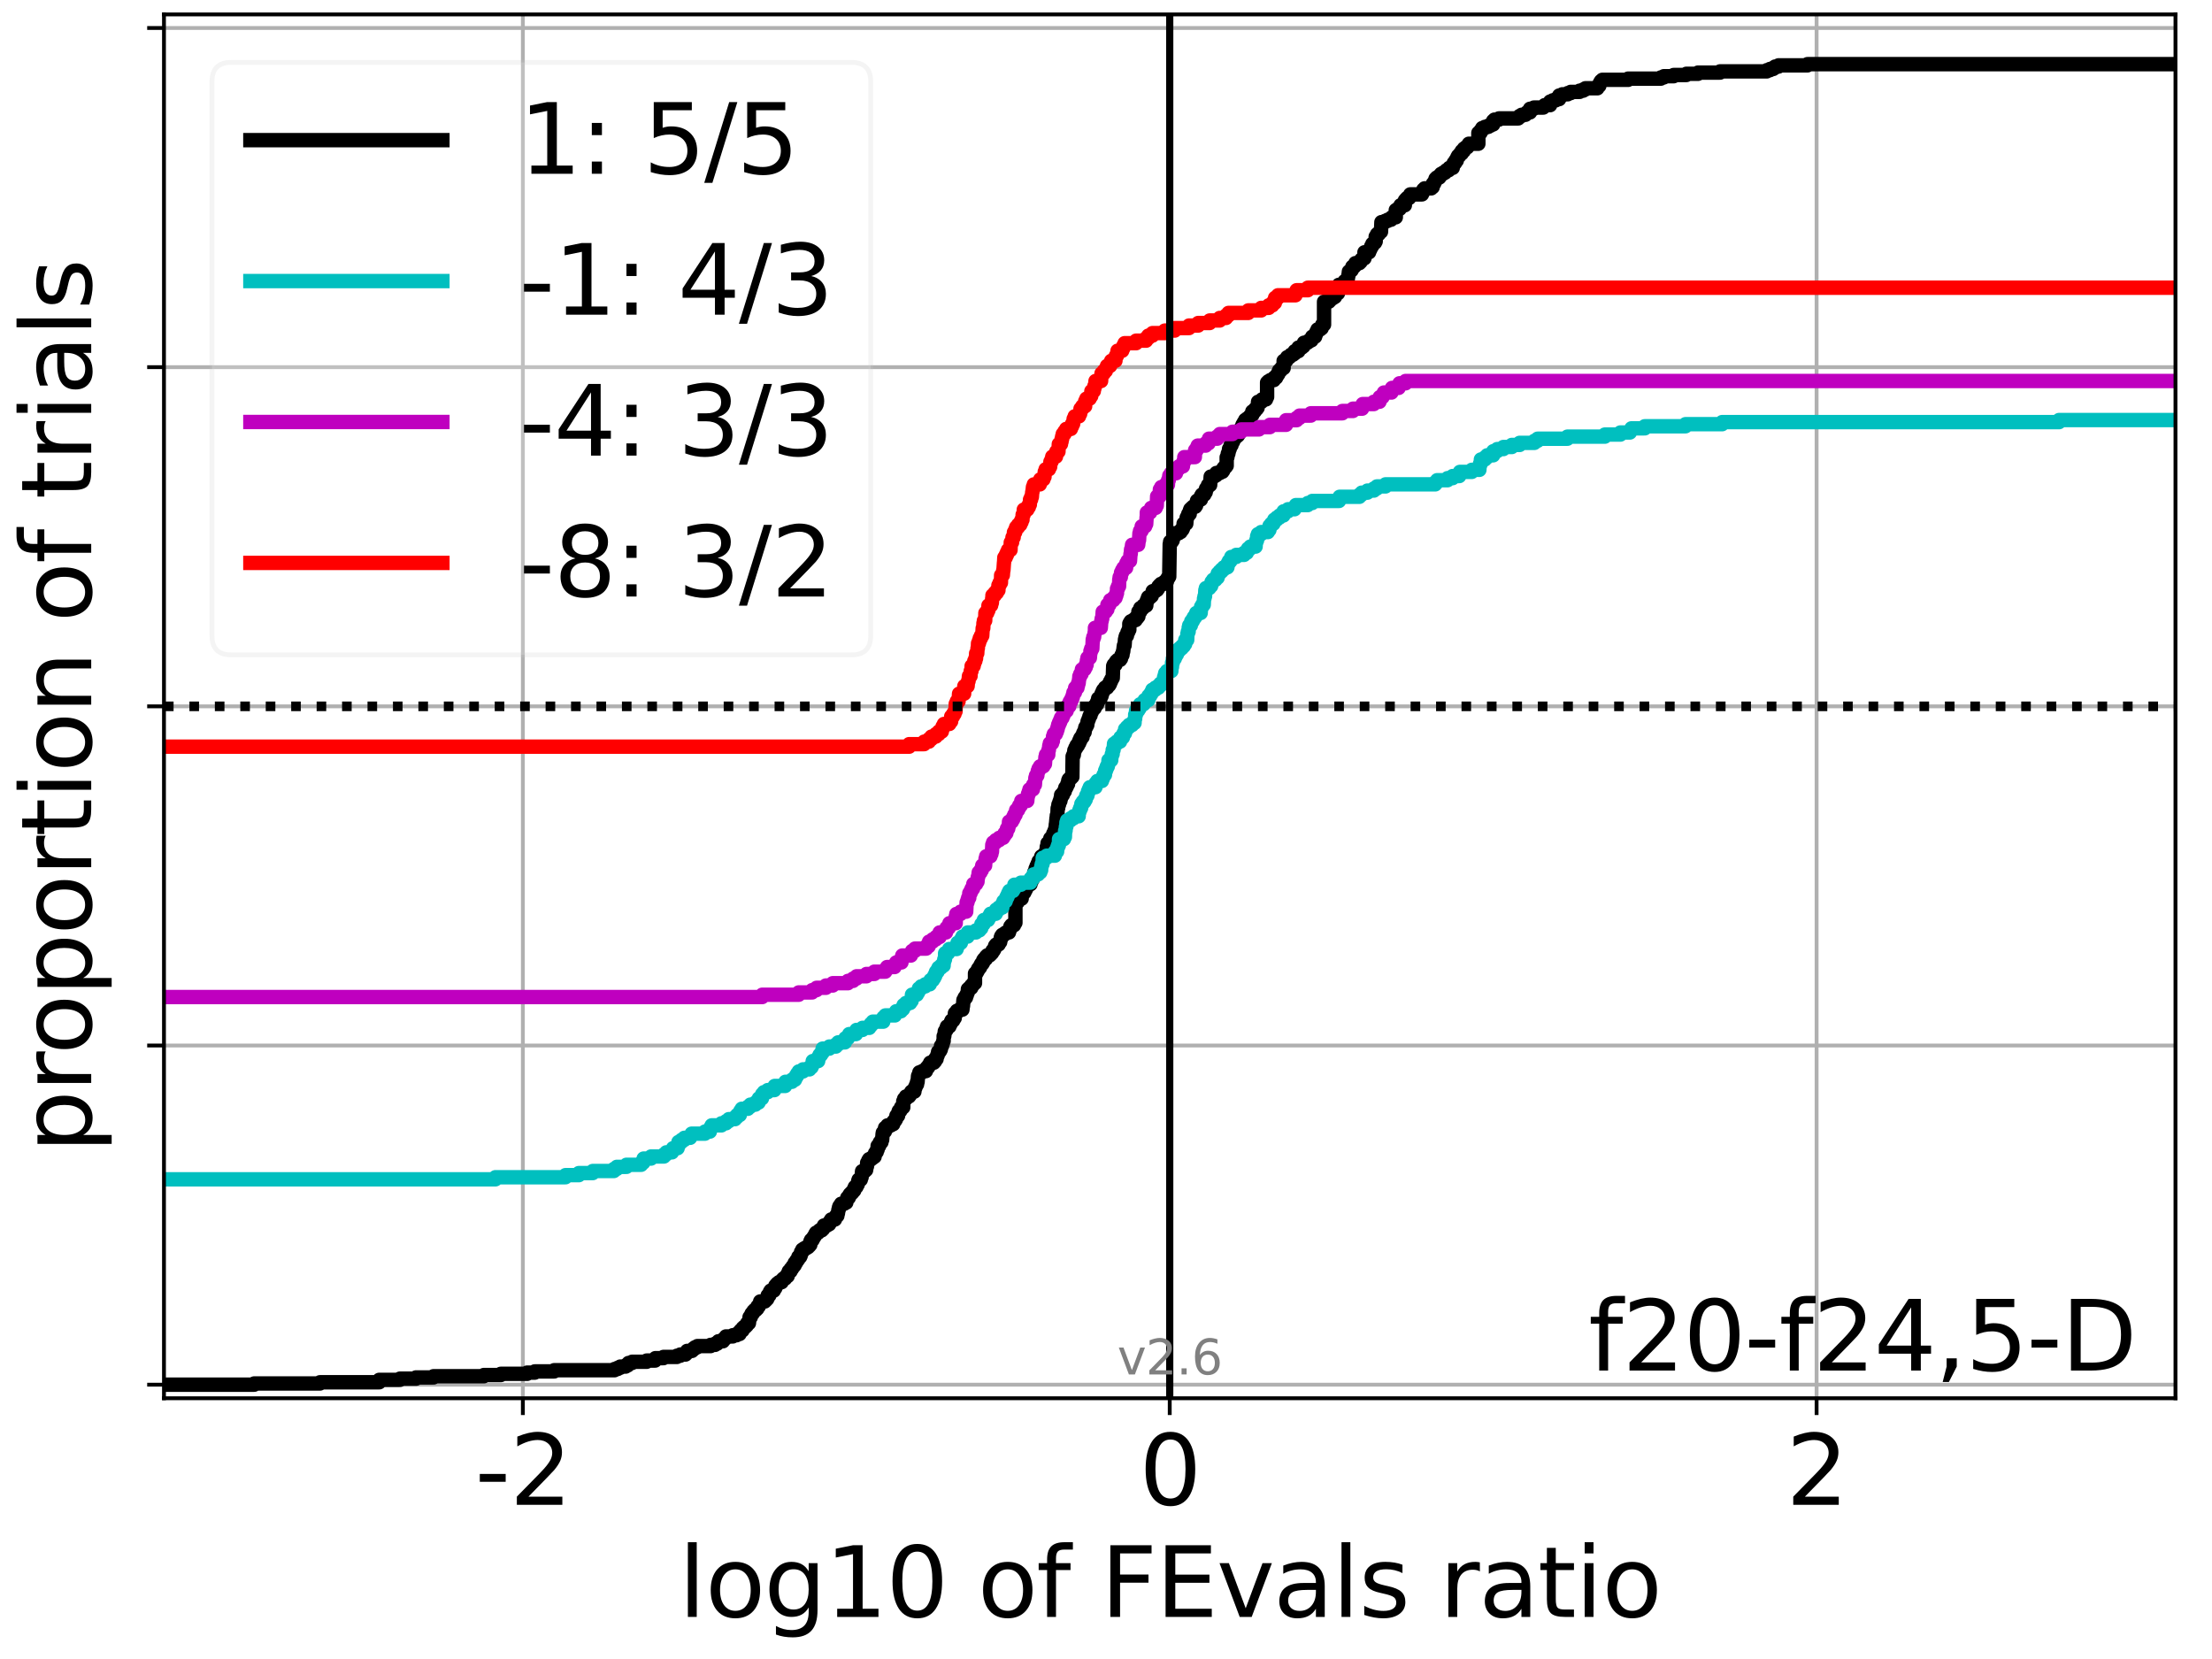 <?xml version="1.0" encoding="utf-8" standalone="no"?>
<!DOCTYPE svg PUBLIC "-//W3C//DTD SVG 1.1//EN"
  "http://www.w3.org/Graphics/SVG/1.1/DTD/svg11.dtd">
<svg xmlns:xlink="http://www.w3.org/1999/xlink" width="460.8pt" height="345.6pt" viewBox="0 0 460.8 345.6" xmlns="http://www.w3.org/2000/svg" version="1.1">
 <defs>
  <style type="text/css">*{stroke-linejoin: round; stroke-linecap: butt}</style>
 </defs>
 <g id="figure_1">
  <g id="patch_1">
   <path d="M 0 345.6 
L 460.8 345.6 
L 460.8 0 
L 0 0 
z
" style="fill: #ffffff"/>
  </g>
  <g id="axes_1">
   <g id="patch_2">
    <path d="M 34.16 291.28 
L 453.192 291.28 
L 453.192 3 
L 34.16 3 
z
" style="fill: #ffffff"/>
   </g>
   <g id="matplotlib.axis_1">
    <g id="xtick_1">
     <g id="line2d_1">
      <path d="M 108.922 291.28 
L 108.922 3 
" clip-path="url(#peb6df9a7ec)" style="fill: none; stroke: #b0b0b0; stroke-width: 0.8; stroke-linecap: square"/>
     </g>
     <g id="line2d_2">
      <defs>
       <path id="m5071d1aca7" d="M 0 0 
L 0 3.5 
" style="stroke: #000000; stroke-width: 0.8"/>
      </defs>
      <g>
       <use xlink:href="#m5071d1aca7" x="108.922" y="291.28" style="stroke: #000000; stroke-width: 0.8"/>
      </g>
     </g>
     <g id="text_1">
      <!-- -2 -->
      <g transform="translate(98.951 313.477)scale(0.2 -0.2)">
       <defs>
        <path id="DejaVuSans-2d" d="M 313 2009 
L 1997 2009 
L 1997 1497 
L 313 1497 
L 313 2009 
z
" transform="scale(0.016)"/>
        <path id="DejaVuSans-32" d="M 1228 531 
L 3431 531 
L 3431 0 
L 469 0 
L 469 531 
Q 828 903 1448 1529 
Q 2069 2156 2228 2338 
Q 2531 2678 2651 2914 
Q 2772 3150 2772 3378 
Q 2772 3750 2511 3984 
Q 2250 4219 1831 4219 
Q 1534 4219 1204 4116 
Q 875 4013 500 3803 
L 500 4441 
Q 881 4594 1212 4672 
Q 1544 4750 1819 4750 
Q 2544 4750 2975 4387 
Q 3406 4025 3406 3419 
Q 3406 3131 3298 2873 
Q 3191 2616 2906 2266 
Q 2828 2175 2409 1742 
Q 1991 1309 1228 531 
z
" transform="scale(0.016)"/>
       </defs>
       <use xlink:href="#DejaVuSans-2d"/>
       <use xlink:href="#DejaVuSans-32" x="36.084"/>
      </g>
     </g>
    </g>
    <g id="xtick_2">
     <g id="line2d_3">
      <path d="M 243.676 291.28 
L 243.676 3 
" clip-path="url(#peb6df9a7ec)" style="fill: none; stroke: #b0b0b0; stroke-width: 0.8; stroke-linecap: square"/>
     </g>
     <g id="line2d_4">
      <g>
       <use xlink:href="#m5071d1aca7" x="243.676" y="291.28" style="stroke: #000000; stroke-width: 0.8"/>
      </g>
     </g>
     <g id="text_2">
      <!-- 0 -->
      <g transform="translate(237.314 313.477)scale(0.2 -0.2)">
       <defs>
        <path id="DejaVuSans-30" d="M 2034 4250 
Q 1547 4250 1301 3770 
Q 1056 3291 1056 2328 
Q 1056 1369 1301 889 
Q 1547 409 2034 409 
Q 2525 409 2770 889 
Q 3016 1369 3016 2328 
Q 3016 3291 2770 3770 
Q 2525 4250 2034 4250 
z
M 2034 4750 
Q 2819 4750 3233 4129 
Q 3647 3509 3647 2328 
Q 3647 1150 3233 529 
Q 2819 -91 2034 -91 
Q 1250 -91 836 529 
Q 422 1150 422 2328 
Q 422 3509 836 4129 
Q 1250 4750 2034 4750 
z
" transform="scale(0.016)"/>
       </defs>
       <use xlink:href="#DejaVuSans-30"/>
      </g>
     </g>
    </g>
    <g id="xtick_3">
     <g id="line2d_5">
      <path d="M 378.43 291.28 
L 378.43 3 
" clip-path="url(#peb6df9a7ec)" style="fill: none; stroke: #b0b0b0; stroke-width: 0.8; stroke-linecap: square"/>
     </g>
     <g id="line2d_6">
      <g>
       <use xlink:href="#m5071d1aca7" x="378.43" y="291.28" style="stroke: #000000; stroke-width: 0.8"/>
      </g>
     </g>
     <g id="text_3">
      <!-- 2 -->
      <g transform="translate(372.068 313.477)scale(0.2 -0.2)">
       <use xlink:href="#DejaVuSans-32"/>
      </g>
     </g>
    </g>
    <g id="text_4">
     <!-- log10 of FEvals ratio -->
     <g transform="translate(141.371 336.833)scale(0.2 -0.2)">
      <defs>
       <path id="DejaVuSans-6c" d="M 603 4863 
L 1178 4863 
L 1178 0 
L 603 0 
L 603 4863 
z
" transform="scale(0.016)"/>
       <path id="DejaVuSans-6f" d="M 1959 3097 
Q 1497 3097 1228 2736 
Q 959 2375 959 1747 
Q 959 1119 1226 758 
Q 1494 397 1959 397 
Q 2419 397 2687 759 
Q 2956 1122 2956 1747 
Q 2956 2369 2687 2733 
Q 2419 3097 1959 3097 
z
M 1959 3584 
Q 2709 3584 3137 3096 
Q 3566 2609 3566 1747 
Q 3566 888 3137 398 
Q 2709 -91 1959 -91 
Q 1206 -91 779 398 
Q 353 888 353 1747 
Q 353 2609 779 3096 
Q 1206 3584 1959 3584 
z
" transform="scale(0.016)"/>
       <path id="DejaVuSans-67" d="M 2906 1791 
Q 2906 2416 2648 2759 
Q 2391 3103 1925 3103 
Q 1463 3103 1205 2759 
Q 947 2416 947 1791 
Q 947 1169 1205 825 
Q 1463 481 1925 481 
Q 2391 481 2648 825 
Q 2906 1169 2906 1791 
z
M 3481 434 
Q 3481 -459 3084 -895 
Q 2688 -1331 1869 -1331 
Q 1566 -1331 1297 -1286 
Q 1028 -1241 775 -1147 
L 775 -588 
Q 1028 -725 1275 -790 
Q 1522 -856 1778 -856 
Q 2344 -856 2625 -561 
Q 2906 -266 2906 331 
L 2906 616 
Q 2728 306 2450 153 
Q 2172 0 1784 0 
Q 1141 0 747 490 
Q 353 981 353 1791 
Q 353 2603 747 3093 
Q 1141 3584 1784 3584 
Q 2172 3584 2450 3431 
Q 2728 3278 2906 2969 
L 2906 3500 
L 3481 3500 
L 3481 434 
z
" transform="scale(0.016)"/>
       <path id="DejaVuSans-31" d="M 794 531 
L 1825 531 
L 1825 4091 
L 703 3866 
L 703 4441 
L 1819 4666 
L 2450 4666 
L 2450 531 
L 3481 531 
L 3481 0 
L 794 0 
L 794 531 
z
" transform="scale(0.016)"/>
       <path id="DejaVuSans-20" transform="scale(0.016)"/>
       <path id="DejaVuSans-66" d="M 2375 4863 
L 2375 4384 
L 1825 4384 
Q 1516 4384 1395 4259 
Q 1275 4134 1275 3809 
L 1275 3500 
L 2222 3500 
L 2222 3053 
L 1275 3053 
L 1275 0 
L 697 0 
L 697 3053 
L 147 3053 
L 147 3500 
L 697 3500 
L 697 3744 
Q 697 4328 969 4595 
Q 1241 4863 1831 4863 
L 2375 4863 
z
" transform="scale(0.016)"/>
       <path id="DejaVuSans-46" d="M 628 4666 
L 3309 4666 
L 3309 4134 
L 1259 4134 
L 1259 2759 
L 3109 2759 
L 3109 2228 
L 1259 2228 
L 1259 0 
L 628 0 
L 628 4666 
z
" transform="scale(0.016)"/>
       <path id="DejaVuSans-45" d="M 628 4666 
L 3578 4666 
L 3578 4134 
L 1259 4134 
L 1259 2753 
L 3481 2753 
L 3481 2222 
L 1259 2222 
L 1259 531 
L 3634 531 
L 3634 0 
L 628 0 
L 628 4666 
z
" transform="scale(0.016)"/>
       <path id="DejaVuSans-76" d="M 191 3500 
L 800 3500 
L 1894 563 
L 2988 3500 
L 3597 3500 
L 2284 0 
L 1503 0 
L 191 3500 
z
" transform="scale(0.016)"/>
       <path id="DejaVuSans-61" d="M 2194 1759 
Q 1497 1759 1228 1600 
Q 959 1441 959 1056 
Q 959 750 1161 570 
Q 1363 391 1709 391 
Q 2188 391 2477 730 
Q 2766 1069 2766 1631 
L 2766 1759 
L 2194 1759 
z
M 3341 1997 
L 3341 0 
L 2766 0 
L 2766 531 
Q 2569 213 2275 61 
Q 1981 -91 1556 -91 
Q 1019 -91 701 211 
Q 384 513 384 1019 
Q 384 1609 779 1909 
Q 1175 2209 1959 2209 
L 2766 2209 
L 2766 2266 
Q 2766 2663 2505 2880 
Q 2244 3097 1772 3097 
Q 1472 3097 1187 3025 
Q 903 2953 641 2809 
L 641 3341 
Q 956 3463 1253 3523 
Q 1550 3584 1831 3584 
Q 2591 3584 2966 3190 
Q 3341 2797 3341 1997 
z
" transform="scale(0.016)"/>
       <path id="DejaVuSans-73" d="M 2834 3397 
L 2834 2853 
Q 2591 2978 2328 3040 
Q 2066 3103 1784 3103 
Q 1356 3103 1142 2972 
Q 928 2841 928 2578 
Q 928 2378 1081 2264 
Q 1234 2150 1697 2047 
L 1894 2003 
Q 2506 1872 2764 1633 
Q 3022 1394 3022 966 
Q 3022 478 2636 193 
Q 2250 -91 1575 -91 
Q 1294 -91 989 -36 
Q 684 19 347 128 
L 347 722 
Q 666 556 975 473 
Q 1284 391 1588 391 
Q 1994 391 2212 530 
Q 2431 669 2431 922 
Q 2431 1156 2273 1281 
Q 2116 1406 1581 1522 
L 1381 1569 
Q 847 1681 609 1914 
Q 372 2147 372 2553 
Q 372 3047 722 3315 
Q 1072 3584 1716 3584 
Q 2034 3584 2315 3537 
Q 2597 3491 2834 3397 
z
" transform="scale(0.016)"/>
       <path id="DejaVuSans-72" d="M 2631 2963 
Q 2534 3019 2420 3045 
Q 2306 3072 2169 3072 
Q 1681 3072 1420 2755 
Q 1159 2438 1159 1844 
L 1159 0 
L 581 0 
L 581 3500 
L 1159 3500 
L 1159 2956 
Q 1341 3275 1631 3429 
Q 1922 3584 2338 3584 
Q 2397 3584 2469 3576 
Q 2541 3569 2628 3553 
L 2631 2963 
z
" transform="scale(0.016)"/>
       <path id="DejaVuSans-74" d="M 1172 4494 
L 1172 3500 
L 2356 3500 
L 2356 3053 
L 1172 3053 
L 1172 1153 
Q 1172 725 1289 603 
Q 1406 481 1766 481 
L 2356 481 
L 2356 0 
L 1766 0 
Q 1100 0 847 248 
Q 594 497 594 1153 
L 594 3053 
L 172 3053 
L 172 3500 
L 594 3500 
L 594 4494 
L 1172 4494 
z
" transform="scale(0.016)"/>
       <path id="DejaVuSans-69" d="M 603 3500 
L 1178 3500 
L 1178 0 
L 603 0 
L 603 3500 
z
M 603 4863 
L 1178 4863 
L 1178 4134 
L 603 4134 
L 603 4863 
z
" transform="scale(0.016)"/>
      </defs>
      <use xlink:href="#DejaVuSans-6c"/>
      <use xlink:href="#DejaVuSans-6f" x="27.783"/>
      <use xlink:href="#DejaVuSans-67" x="88.965"/>
      <use xlink:href="#DejaVuSans-31" x="152.441"/>
      <use xlink:href="#DejaVuSans-30" x="216.064"/>
      <use xlink:href="#DejaVuSans-20" x="279.688"/>
      <use xlink:href="#DejaVuSans-6f" x="311.475"/>
      <use xlink:href="#DejaVuSans-66" x="372.656"/>
      <use xlink:href="#DejaVuSans-20" x="407.861"/>
      <use xlink:href="#DejaVuSans-46" x="439.648"/>
      <use xlink:href="#DejaVuSans-45" x="497.168"/>
      <use xlink:href="#DejaVuSans-76" x="560.352"/>
      <use xlink:href="#DejaVuSans-61" x="619.531"/>
      <use xlink:href="#DejaVuSans-6c" x="680.811"/>
      <use xlink:href="#DejaVuSans-73" x="708.594"/>
      <use xlink:href="#DejaVuSans-20" x="760.693"/>
      <use xlink:href="#DejaVuSans-72" x="792.48"/>
      <use xlink:href="#DejaVuSans-61" x="833.594"/>
      <use xlink:href="#DejaVuSans-74" x="894.873"/>
      <use xlink:href="#DejaVuSans-69" x="934.082"/>
      <use xlink:href="#DejaVuSans-6f" x="961.865"/>
     </g>
    </g>
   </g>
   <g id="matplotlib.axis_2">
    <g id="ytick_1">
     <g id="line2d_7">
      <path d="M 34.16 288.454 
L 453.192 288.454 
" clip-path="url(#peb6df9a7ec)" style="fill: none; stroke: #b0b0b0; stroke-width: 0.8; stroke-linecap: square"/>
     </g>
     <g id="line2d_8">
      <defs>
       <path id="mbb38e706e6" d="M 0 0 
L -3.5 0 
" style="stroke: #000000; stroke-width: 0.8"/>
      </defs>
      <g>
       <use xlink:href="#mbb38e706e6" x="34.16" y="288.454" style="stroke: #000000; stroke-width: 0.8"/>
      </g>
     </g>
    </g>
    <g id="ytick_2">
     <g id="line2d_9">
      <path d="M 34.16 217.797 
L 453.192 217.797 
" clip-path="url(#peb6df9a7ec)" style="fill: none; stroke: #b0b0b0; stroke-width: 0.8; stroke-linecap: square"/>
     </g>
     <g id="line2d_10">
      <g>
       <use xlink:href="#mbb38e706e6" x="34.16" y="217.797" style="stroke: #000000; stroke-width: 0.8"/>
      </g>
     </g>
    </g>
    <g id="ytick_3">
     <g id="line2d_11">
      <path d="M 34.16 147.14 
L 453.192 147.14 
" clip-path="url(#peb6df9a7ec)" style="fill: none; stroke: #b0b0b0; stroke-width: 0.8; stroke-linecap: square"/>
     </g>
     <g id="line2d_12">
      <g>
       <use xlink:href="#mbb38e706e6" x="34.16" y="147.14" style="stroke: #000000; stroke-width: 0.8"/>
      </g>
     </g>
    </g>
    <g id="ytick_4">
     <g id="line2d_13">
      <path d="M 34.16 76.483 
L 453.192 76.483 
" clip-path="url(#peb6df9a7ec)" style="fill: none; stroke: #b0b0b0; stroke-width: 0.8; stroke-linecap: square"/>
     </g>
     <g id="line2d_14">
      <g>
       <use xlink:href="#mbb38e706e6" x="34.16" y="76.483" style="stroke: #000000; stroke-width: 0.8"/>
      </g>
     </g>
    </g>
    <g id="ytick_5">
     <g id="line2d_15">
      <path d="M 34.16 5.826 
L 453.192 5.826 
" clip-path="url(#peb6df9a7ec)" style="fill: none; stroke: #b0b0b0; stroke-width: 0.8; stroke-linecap: square"/>
     </g>
     <g id="line2d_16">
      <g>
       <use xlink:href="#mbb38e706e6" x="34.16" y="5.826" style="stroke: #000000; stroke-width: 0.8"/>
      </g>
     </g>
    </g>
    <g id="text_5">
     <!-- proportion of trials -->
     <g transform="translate(19.001 240.146)rotate(-90)scale(0.2 -0.2)">
      <defs>
       <path id="DejaVuSans-70" d="M 1159 525 
L 1159 -1331 
L 581 -1331 
L 581 3500 
L 1159 3500 
L 1159 2969 
Q 1341 3281 1617 3432 
Q 1894 3584 2278 3584 
Q 2916 3584 3314 3078 
Q 3713 2572 3713 1747 
Q 3713 922 3314 415 
Q 2916 -91 2278 -91 
Q 1894 -91 1617 61 
Q 1341 213 1159 525 
z
M 3116 1747 
Q 3116 2381 2855 2742 
Q 2594 3103 2138 3103 
Q 1681 3103 1420 2742 
Q 1159 2381 1159 1747 
Q 1159 1113 1420 752 
Q 1681 391 2138 391 
Q 2594 391 2855 752 
Q 3116 1113 3116 1747 
z
" transform="scale(0.016)"/>
       <path id="DejaVuSans-6e" d="M 3513 2113 
L 3513 0 
L 2938 0 
L 2938 2094 
Q 2938 2591 2744 2837 
Q 2550 3084 2163 3084 
Q 1697 3084 1428 2787 
Q 1159 2491 1159 1978 
L 1159 0 
L 581 0 
L 581 3500 
L 1159 3500 
L 1159 2956 
Q 1366 3272 1645 3428 
Q 1925 3584 2291 3584 
Q 2894 3584 3203 3211 
Q 3513 2838 3513 2113 
z
" transform="scale(0.016)"/>
      </defs>
      <use xlink:href="#DejaVuSans-70"/>
      <use xlink:href="#DejaVuSans-72" x="63.477"/>
      <use xlink:href="#DejaVuSans-6f" x="102.34"/>
      <use xlink:href="#DejaVuSans-70" x="163.521"/>
      <use xlink:href="#DejaVuSans-6f" x="226.998"/>
      <use xlink:href="#DejaVuSans-72" x="288.18"/>
      <use xlink:href="#DejaVuSans-74" x="329.293"/>
      <use xlink:href="#DejaVuSans-69" x="368.502"/>
      <use xlink:href="#DejaVuSans-6f" x="396.285"/>
      <use xlink:href="#DejaVuSans-6e" x="457.467"/>
      <use xlink:href="#DejaVuSans-20" x="520.846"/>
      <use xlink:href="#DejaVuSans-6f" x="552.633"/>
      <use xlink:href="#DejaVuSans-66" x="613.814"/>
      <use xlink:href="#DejaVuSans-20" x="649.02"/>
      <use xlink:href="#DejaVuSans-74" x="680.807"/>
      <use xlink:href="#DejaVuSans-72" x="720.016"/>
      <use xlink:href="#DejaVuSans-69" x="761.129"/>
      <use xlink:href="#DejaVuSans-61" x="788.912"/>
      <use xlink:href="#DejaVuSans-6c" x="850.191"/>
      <use xlink:href="#DejaVuSans-73" x="877.975"/>
     </g>
    </g>
   </g>
   <g id="line2d_17">
    <path d="M 34.16 288.454 
L 52.959 288.454 
L 52.959 288.203 
L 66.652 288.203 
L 66.652 287.951 
L 79.003 287.951 
L 79.003 287.449 
L 83.304 287.449 
L 83.304 287.198 
L 86.659 287.198 
L 86.659 286.946 
L 90.295 286.946 
L 90.295 286.695 
L 100.798 286.695 
L 100.798 286.444 
L 104.328 286.444 
L 104.328 286.193 
L 109.813 286.193 
L 109.813 285.941 
L 111.401 285.941 
L 111.401 285.69 
L 115.451 285.69 
L 115.451 285.439 
L 128.013 285.439 
L 128.013 285.188 
L 128.673 285.188 
L 128.673 284.937 
L 129.204 284.937 
L 129.204 284.685 
L 130.323 284.685 
L 130.323 284.434 
L 130.782 284.434 
L 130.782 284.183 
L 130.937 284.183 
L 130.937 283.932 
L 131.684 283.932 
L 131.684 283.68 
L 134.715 283.68 
L 134.715 283.429 
L 136.475 283.429 
L 136.537 282.927 
L 138.207 282.927 
L 138.207 282.676 
L 141.002 282.676 
L 141.002 282.424 
L 141.706 282.424 
L 141.706 282.173 
L 142.804 282.173 
L 142.804 281.922 
L 143.062 281.922 
L 143.137 281.419 
L 144.152 281.419 
L 144.152 281.168 
L 144.438 281.168 
L 144.438 280.917 
L 144.766 280.917 
L 144.766 280.666 
L 145.27 280.666 
L 145.27 280.415 
L 148.027 280.415 
L 148.027 280.163 
L 148.955 280.163 
L 148.955 279.912 
L 149.42 279.912 
L 149.42 279.661 
L 149.657 279.661 
L 149.657 279.41 
L 150.605 279.41 
L 150.605 279.158 
L 150.762 279.158 
L 150.762 278.907 
L 151.065 278.907 
L 151.065 278.656 
L 151.22 278.656 
L 151.22 278.405 
L 152.642 278.405 
L 152.642 278.154 
L 153.443 278.154 
L 153.443 277.902 
L 154.058 277.902 
L 154.058 277.4 
L 154.271 277.4 
L 154.271 277.149 
L 154.685 277.149 
L 154.726 276.646 
L 154.998 276.646 
L 154.998 276.395 
L 155.321 276.395 
L 155.321 276.144 
L 155.565 276.144 
L 155.652 275.641 
L 156.016 275.641 
L 156.126 274.636 
L 156.146 274.636 
L 156.146 274.385 
L 156.406 274.385 
L 156.455 273.883 
L 156.577 273.883 
L 156.577 273.631 
L 156.82 273.631 
L 156.82 273.38 
L 156.951 273.38 
L 156.951 273.129 
L 157.195 273.129 
L 157.195 272.878 
L 157.504 272.878 
L 157.504 272.627 
L 157.755 272.627 
L 157.818 272.124 
L 158.085 272.124 
L 158.195 271.622 
L 158.274 271.622 
L 158.359 271.119 
L 159.323 271.119 
L 159.323 270.868 
L 159.581 270.868 
L 159.581 270.617 
L 159.824 270.617 
L 159.924 269.863 
L 160.267 269.863 
L 160.301 269.361 
L 160.383 269.361 
L 160.383 269.109 
L 160.538 269.109 
L 160.538 268.858 
L 161.207 268.858 
L 161.296 268.356 
L 161.506 268.356 
L 161.508 267.853 
L 161.714 267.853 
L 161.714 267.602 
L 161.941 267.602 
L 161.941 267.351 
L 162.27 267.351 
L 162.27 267.1 
L 162.836 267.1 
L 162.946 266.597 
L 163.19 266.597 
L 163.19 266.346 
L 163.57 266.346 
L 163.57 266.095 
L 163.75 266.095 
L 163.75 265.844 
L 164.08 265.844 
L 164.1 265.341 
L 164.235 265.341 
L 164.316 264.839 
L 164.686 264.839 
L 164.72 264.336 
L 164.991 264.336 
L 165.101 263.834 
L 165.349 263.834 
L 165.349 263.583 
L 165.545 263.583 
L 165.553 263.08 
L 165.82 263.08 
L 165.911 262.578 
L 166.138 262.578 
L 166.138 262.326 
L 166.314 262.326 
L 166.316 261.824 
L 166.692 261.824 
L 166.692 261.573 
L 166.804 261.573 
L 166.868 260.819 
L 167.126 260.819 
L 167.135 260.317 
L 167.504 260.317 
L 167.504 260.065 
L 167.943 260.065 
L 167.943 259.814 
L 168.342 259.814 
L 168.342 259.563 
L 168.59 259.563 
L 168.59 259.312 
L 168.801 259.312 
L 168.834 258.558 
L 168.956 258.558 
L 168.956 258.307 
L 169.286 258.307 
L 169.394 257.804 
L 169.565 257.804 
L 169.565 257.553 
L 169.724 257.553 
L 169.724 257.302 
L 169.838 257.302 
L 169.838 257.051 
L 169.991 257.051 
L 169.991 256.799 
L 170.436 256.799 
L 170.436 256.548 
L 170.713 256.548 
L 170.713 256.297 
L 171.204 256.297 
L 171.204 256.046 
L 171.464 256.046 
L 171.511 255.543 
L 171.644 255.543 
L 171.644 255.292 
L 172.311 255.292 
L 172.311 255.041 
L 172.734 255.041 
L 172.806 254.538 
L 173.096 254.538 
L 173.148 254.036 
L 173.938 254.036 
L 174.039 253.534 
L 174.159 253.534 
L 174.159 253.282 
L 174.435 253.282 
L 174.475 252.78 
L 174.556 252.78 
L 174.654 252.026 
L 174.72 252.026 
L 174.775 251.524 
L 174.871 251.524 
L 174.871 251.273 
L 175.051 251.273 
L 175.051 251.021 
L 175.209 251.021 
L 175.209 250.77 
L 175.852 250.77 
L 175.852 250.519 
L 176.299 250.519 
L 176.299 250.016 
L 176.425 250.016 
L 176.497 249.514 
L 176.82 249.514 
L 176.885 249.011 
L 177.04 249.011 
L 177.04 248.76 
L 177.285 248.76 
L 177.285 248.509 
L 177.53 248.509 
L 177.53 248.258 
L 177.73 248.258 
L 177.73 248.007 
L 177.955 248.007 
L 177.974 247.504 
L 178.09 247.504 
L 178.09 247.253 
L 178.419 247.253 
L 178.419 247.002 
L 178.534 247.002 
L 178.534 246.75 
L 178.683 246.75 
L 178.777 245.997 
L 178.864 245.997 
L 178.864 245.746 
L 179.318 245.746 
L 179.382 245.243 
L 179.487 245.243 
L 179.582 243.987 
L 180.159 243.987 
L 180.159 243.736 
L 180.427 243.736 
L 180.532 242.982 
L 180.604 242.982 
L 180.64 242.228 
L 180.818 242.228 
L 180.887 241.726 
L 181.042 241.726 
L 181.042 241.475 
L 181.506 241.475 
L 181.506 241.224 
L 181.843 241.224 
L 181.843 240.972 
L 182.19 240.972 
L 182.288 240.219 
L 182.457 240.219 
L 182.457 239.967 
L 182.64 239.967 
L 182.703 239.465 
L 182.828 239.465 
L 182.828 238.711 
L 183.156 238.711 
L 183.171 238.209 
L 183.289 238.209 
L 183.289 237.958 
L 183.615 237.958 
L 183.616 237.455 
L 183.77 237.455 
L 183.862 236.199 
L 183.905 236.199 
L 183.905 235.948 
L 184.117 235.948 
L 184.117 235.697 
L 184.349 235.697 
L 184.375 234.943 
L 184.82 234.943 
L 184.867 234.44 
L 185.596 234.44 
L 185.596 234.189 
L 186.07 234.189 
L 186.075 233.687 
L 186.293 233.687 
L 186.293 233.436 
L 186.491 233.436 
L 186.491 233.184 
L 186.642 233.184 
L 186.736 232.431 
L 187.086 232.431 
L 187.143 231.677 
L 187.232 231.677 
L 187.232 231.426 
L 187.549 231.426 
L 187.549 231.175 
L 187.7 231.175 
L 187.713 230.672 
L 188.163 230.672 
L 188.163 229.416 
L 188.278 229.416 
L 188.347 228.914 
L 188.718 228.914 
L 188.722 228.411 
L 189.37 228.411 
L 189.37 228.16 
L 189.568 228.16 
L 189.568 227.909 
L 189.693 227.909 
L 189.693 227.657 
L 189.846 227.657 
L 189.846 227.406 
L 190.486 227.406 
L 190.54 226.653 
L 190.678 226.653 
L 190.778 226.15 
L 190.891 226.15 
L 190.891 225.899 
L 191.035 225.899 
L 191.035 225.396 
L 191.149 225.396 
L 191.246 224.14 
L 191.373 224.14 
L 191.45 223.638 
L 191.519 223.638 
L 191.519 223.387 
L 192.112 223.387 
L 192.112 223.135 
L 192.884 223.135 
L 192.884 222.633 
L 193.09 222.633 
L 193.09 222.382 
L 193.333 222.382 
L 193.333 222.13 
L 193.481 222.13 
L 193.481 221.879 
L 193.695 221.879 
L 193.769 221.377 
L 194.542 221.377 
L 194.542 221.126 
L 194.77 221.126 
L 194.776 220.623 
L 195.101 220.623 
L 195.154 220.121 
L 195.214 220.121 
L 195.214 219.869 
L 195.336 219.869 
L 195.419 219.116 
L 195.708 219.116 
L 195.708 218.865 
L 195.878 218.865 
L 195.878 218.613 
L 195.997 218.613 
L 196.033 217.86 
L 196.257 217.86 
L 196.339 217.357 
L 196.405 217.357 
L 196.495 216.855 
L 196.581 216.855 
L 196.581 215.85 
L 196.71 215.85 
L 196.817 214.845 
L 196.968 214.845 
L 196.968 214.594 
L 197.146 214.594 
L 197.185 214.091 
L 197.271 214.091 
L 197.271 213.84 
L 197.78 213.84 
L 197.889 213.338 
L 198.024 213.338 
L 198.103 212.835 
L 198.223 212.835 
L 198.223 212.584 
L 198.584 212.584 
L 198.691 212.082 
L 198.886 212.082 
L 198.928 211.077 
L 199.222 211.077 
L 199.222 210.825 
L 199.339 210.825 
L 199.339 210.574 
L 199.811 210.574 
L 199.811 210.323 
L 200.489 210.323 
L 200.57 209.569 
L 200.605 209.569 
L 200.699 208.313 
L 200.892 208.313 
L 200.95 207.811 
L 201.234 207.811 
L 201.281 207.308 
L 201.406 207.308 
L 201.516 206.806 
L 201.59 206.806 
L 201.633 206.052 
L 201.898 206.052 
L 201.898 205.801 
L 202.326 205.801 
L 202.338 205.298 
L 202.632 205.298 
L 202.632 205.047 
L 202.772 205.047 
L 202.772 204.796 
L 203.111 204.796 
L 203.111 202.786 
L 203.386 202.786 
L 203.386 202.535 
L 203.526 202.535 
L 203.526 202.284 
L 203.665 202.284 
L 203.665 202.033 
L 203.784 202.033 
L 203.784 201.781 
L 203.984 201.781 
L 203.984 201.53 
L 204.175 201.53 
L 204.259 201.028 
L 204.399 201.028 
L 204.399 200.776 
L 204.663 200.776 
L 204.663 200.525 
L 204.811 200.525 
L 204.823 200.023 
L 204.999 200.023 
L 204.999 199.772 
L 205.378 199.772 
L 205.412 199.269 
L 205.657 199.269 
L 205.657 199.018 
L 206.188 199.018 
L 206.188 198.767 
L 206.446 198.767 
L 206.446 198.515 
L 206.673 198.515 
L 206.766 198.013 
L 207.005 198.013 
L 207.005 197.762 
L 207.145 197.762 
L 207.226 197.259 
L 207.305 197.259 
L 207.305 197.008 
L 207.514 197.008 
L 207.514 196.757 
L 208.035 196.757 
L 208.035 196.506 
L 208.158 196.506 
L 208.158 196.254 
L 208.355 196.254 
L 208.387 195.752 
L 208.479 195.752 
L 208.492 195.249 
L 208.59 195.249 
L 208.59 194.998 
L 208.772 194.998 
L 208.772 194.747 
L 209.187 194.747 
L 209.187 194.496 
L 209.534 194.496 
L 209.534 194.245 
L 210.187 194.245 
L 210.297 193.742 
L 210.366 193.742 
L 210.457 193.24 
L 210.482 193.24 
L 210.482 192.988 
L 210.672 192.988 
L 210.672 192.737 
L 211.253 192.737 
L 211.271 192.235 
L 211.529 192.235 
L 211.529 188.215 
L 211.733 188.215 
L 211.733 187.964 
L 211.99 187.964 
L 212.025 187.462 
L 212.187 187.462 
L 212.187 187.21 
L 212.83 187.21 
L 212.906 186.457 
L 212.957 186.457 
L 213 185.954 
L 213.382 185.954 
L 213.382 185.703 
L 213.497 185.703 
L 213.497 185.452 
L 213.635 185.452 
L 213.635 185.2 
L 213.758 185.2 
L 213.758 184.698 
L 214.051 184.698 
L 214.051 184.447 
L 214.206 184.447 
L 214.206 184.196 
L 214.672 184.196 
L 214.724 183.442 
L 214.975 183.442 
L 214.975 182.939 
L 215.264 182.939 
L 215.347 182.437 
L 215.388 182.437 
L 215.471 181.683 
L 215.701 181.683 
L 215.737 180.93 
L 215.851 180.93 
L 215.935 180.427 
L 216.109 180.427 
L 216.161 179.925 
L 216.316 179.925 
L 216.359 179.422 
L 216.621 179.422 
L 216.621 179.171 
L 216.864 179.171 
L 216.908 178.417 
L 217.298 178.417 
L 217.298 178.166 
L 217.526 178.166 
L 217.526 177.915 
L 217.76 177.915 
L 217.76 177.664 
L 217.876 177.664 
L 217.876 177.413 
L 217.997 177.413 
L 218.068 176.408 
L 218.164 176.408 
L 218.221 175.654 
L 218.505 175.654 
L 218.505 175.403 
L 218.638 175.403 
L 218.638 175.152 
L 218.787 175.152 
L 218.799 174.649 
L 219.206 174.649 
L 219.216 174.147 
L 219.39 174.147 
L 219.41 173.644 
L 219.526 173.644 
L 219.637 173.142 
L 219.731 173.142 
L 219.814 172.639 
L 219.87 172.639 
L 219.962 171.634 
L 219.986 171.634 
L 220.094 170.378 
L 220.14 170.378 
L 220.155 169.876 
L 220.273 169.876 
L 220.33 168.368 
L 220.428 168.368 
L 220.485 167.615 
L 220.615 167.615 
L 220.676 167.112 
L 220.77 167.112 
L 220.77 166.861 
L 220.896 166.861 
L 220.92 166.359 
L 221.022 166.359 
L 221.051 165.605 
L 221.414 165.605 
L 221.481 165.103 
L 221.64 165.103 
L 221.64 164.851 
L 221.81 164.851 
L 221.916 164.098 
L 222.119 164.098 
L 222.119 163.846 
L 222.246 163.846 
L 222.331 163.344 
L 222.493 163.344 
L 222.539 162.59 
L 222.641 162.59 
L 222.641 162.339 
L 222.886 162.339 
L 222.886 162.088 
L 223.151 162.088 
L 223.151 161.837 
L 223.393 161.837 
L 223.448 157.566 
L 223.55 157.566 
L 223.55 157.315 
L 223.684 157.315 
L 223.775 156.561 
L 223.803 156.561 
L 223.803 156.31 
L 223.919 156.31 
L 224.015 155.807 
L 224.206 155.807 
L 224.264 155.305 
L 224.548 155.305 
L 224.618 154.802 
L 224.821 154.802 
L 224.83 154.3 
L 225.043 154.3 
L 225.049 153.797 
L 225.234 153.797 
L 225.234 153.546 
L 225.515 153.546 
L 225.625 152.793 
L 225.74 152.793 
L 225.74 152.541 
L 225.94 152.541 
L 226.028 151.788 
L 226.085 151.788 
L 226.085 151.536 
L 226.238 151.536 
L 226.238 151.285 
L 226.37 151.285 
L 226.37 151.034 
L 226.496 151.034 
L 226.561 150.28 
L 226.651 150.28 
L 226.762 149.778 
L 226.84 149.778 
L 226.929 149.275 
L 227.029 149.275 
L 227.029 149.024 
L 227.187 149.024 
L 227.295 148.271 
L 227.483 148.271 
L 227.483 147.768 
L 227.731 147.768 
L 227.731 147.517 
L 228.046 147.517 
L 228.064 147.014 
L 228.304 147.014 
L 228.304 146.763 
L 228.527 146.763 
L 228.529 146.261 
L 228.728 146.261 
L 228.767 145.507 
L 229.261 145.507 
L 229.332 145.005 
L 229.469 145.005 
L 229.469 144.502 
L 229.623 144.502 
L 229.688 144 
L 229.816 144 
L 229.816 143.748 
L 230.041 143.748 
L 230.041 143.497 
L 230.195 143.497 
L 230.195 143.246 
L 230.649 143.246 
L 230.649 142.995 
L 230.789 142.995 
L 230.789 142.744 
L 231.071 142.744 
L 231.071 142.492 
L 231.219 142.492 
L 231.243 141.99 
L 231.434 141.99 
L 231.508 141.487 
L 231.668 141.487 
L 231.668 141.236 
L 231.811 141.236 
L 231.899 138.724 
L 232.006 138.724 
L 232.006 138.473 
L 232.366 138.473 
L 232.391 137.97 
L 232.566 137.97 
L 232.566 137.719 
L 232.838 137.719 
L 232.838 137.468 
L 233.347 137.468 
L 233.347 137.217 
L 233.525 137.217 
L 233.634 136.714 
L 233.641 136.714 
L 233.641 136.463 
L 233.83 136.463 
L 233.929 135.709 
L 233.986 135.709 
L 234.096 134.704 
L 234.136 134.704 
L 234.136 134.453 
L 234.27 134.453 
L 234.358 133.197 
L 234.382 133.197 
L 234.473 132.695 
L 234.552 132.695 
L 234.552 132.443 
L 234.761 132.443 
L 234.818 131.941 
L 234.88 131.941 
L 234.88 131.69 
L 235.028 131.69 
L 235.103 131.187 
L 235.258 131.187 
L 235.258 129.931 
L 235.384 129.931 
L 235.384 129.68 
L 235.552 129.68 
L 235.552 129.429 
L 236.012 129.429 
L 236.012 129.177 
L 236.578 129.177 
L 236.608 128.675 
L 236.958 128.675 
L 236.958 128.424 
L 237.146 128.424 
L 237.146 127.419 
L 237.532 127.419 
L 237.553 126.665 
L 238.118 126.665 
L 238.161 126.163 
L 238.788 126.163 
L 238.883 125.158 
L 239.027 125.158 
L 239.082 124.655 
L 239.179 124.655 
L 239.179 124.404 
L 239.661 124.404 
L 239.661 124.153 
L 239.927 124.153 
L 240.01 123.651 
L 240.111 123.651 
L 240.126 123.148 
L 240.701 123.148 
L 240.701 122.897 
L 241.062 122.897 
L 241.062 122.646 
L 241.236 122.646 
L 241.334 122.143 
L 241.555 122.143 
L 241.555 121.892 
L 241.818 121.892 
L 241.818 121.641 
L 242.441 121.641 
L 242.441 121.389 
L 242.626 121.389 
L 242.626 121.138 
L 243.085 121.138 
L 243.184 120.636 
L 243.236 120.636 
L 243.236 120.385 
L 243.424 120.385 
L 243.424 120.133 
L 243.571 120.133 
L 243.676 113.35 
L 243.734 113.35 
L 243.759 112.848 
L 244.123 112.848 
L 244.123 112.597 
L 244.284 112.597 
L 244.334 112.094 
L 244.426 112.094 
L 244.426 111.843 
L 244.567 111.843 
L 244.635 111.341 
L 244.691 111.341 
L 244.691 111.089 
L 245.543 111.089 
L 245.543 110.838 
L 245.948 110.838 
L 245.948 110.587 
L 246.086 110.587 
L 246.086 110.336 
L 246.321 110.336 
L 246.321 110.084 
L 246.443 110.084 
L 246.547 109.331 
L 246.565 109.331 
L 246.565 109.08 
L 247.123 109.08 
L 247.206 107.823 
L 247.338 107.823 
L 247.338 107.572 
L 247.455 107.572 
L 247.533 107.07 
L 247.839 107.07 
L 247.871 106.316 
L 247.969 106.316 
L 247.969 106.065 
L 248.225 106.065 
L 248.225 105.814 
L 248.506 105.814 
L 248.506 105.562 
L 249.011 105.562 
L 249.011 105.311 
L 249.172 105.311 
L 249.194 104.809 
L 249.342 104.809 
L 249.357 104.306 
L 249.704 104.306 
L 249.704 104.055 
L 250.175 104.055 
L 250.206 103.301 
L 250.355 103.301 
L 250.355 103.05 
L 250.879 103.05 
L 250.899 102.548 
L 251.169 102.548 
L 251.238 101.794 
L 251.425 101.794 
L 251.425 101.543 
L 251.564 101.543 
L 251.654 101.04 
L 252.094 101.04 
L 252.185 99.533 
L 252.206 99.533 
L 252.206 99.282 
L 252.94 99.282 
L 252.94 99.031 
L 253.349 99.031 
L 253.391 98.528 
L 254.146 98.528 
L 254.146 98.277 
L 254.664 98.277 
L 254.664 98.026 
L 254.837 98.026 
L 254.862 97.523 
L 255.078 97.523 
L 255.078 97.272 
L 255.363 97.272 
L 255.363 97.021 
L 255.541 97.021 
L 255.541 95.262 
L 255.686 95.262 
L 255.769 94.508 
L 255.891 94.508 
L 255.954 94.006 
L 256.007 94.006 
L 256.036 93.504 
L 256.184 93.504 
L 256.295 93.001 
L 256.352 93.001 
L 256.352 92.75 
L 256.546 92.75 
L 256.636 91.996 
L 256.886 91.996 
L 256.918 91.243 
L 257.313 91.243 
L 257.313 90.991 
L 257.593 90.991 
L 257.593 90.74 
L 257.883 90.74 
L 257.883 90.489 
L 258.032 90.489 
L 258.032 90.238 
L 258.17 90.238 
L 258.17 89.986 
L 258.284 89.986 
L 258.373 89.484 
L 258.489 89.484 
L 258.489 89.233 
L 258.624 89.233 
L 258.624 88.982 
L 258.777 88.982 
L 258.834 88.479 
L 258.987 88.479 
L 258.987 88.228 
L 259.118 88.228 
L 259.118 87.977 
L 259.4 87.977 
L 259.401 87.474 
L 259.738 87.474 
L 259.738 87.223 
L 260.321 87.223 
L 260.321 86.721 
L 260.678 86.721 
L 260.678 86.469 
L 260.876 86.469 
L 260.876 85.716 
L 261.371 85.716 
L 261.434 85.213 
L 261.79 85.213 
L 261.79 84.962 
L 261.975 84.962 
L 262.07 83.706 
L 262.811 83.706 
L 262.907 83.203 
L 263.739 83.203 
L 263.805 82.701 
L 263.959 82.701 
L 263.959 79.686 
L 264.208 79.686 
L 264.208 79.435 
L 264.622 79.435 
L 264.622 79.184 
L 265.365 79.184 
L 265.422 78.681 
L 265.847 78.681 
L 265.938 78.179 
L 266.136 78.179 
L 266.136 77.928 
L 266.301 77.928 
L 266.357 77.425 
L 266.468 77.425 
L 266.468 77.174 
L 266.827 77.174 
L 266.925 76.672 
L 267.405 76.672 
L 267.405 75.164 
L 267.944 75.164 
L 267.977 74.662 
L 268.146 74.662 
L 268.146 74.411 
L 268.63 74.411 
L 268.63 74.159 
L 268.895 74.159 
L 268.895 73.908 
L 269.352 73.908 
L 269.352 73.657 
L 269.693 73.657 
L 269.712 73.154 
L 270.488 73.154 
L 270.488 72.401 
L 271.229 72.401 
L 271.229 72.15 
L 271.54 72.15 
L 271.636 71.396 
L 272.377 71.396 
L 272.377 71.145 
L 272.74 71.145 
L 272.74 70.893 
L 273.209 70.893 
L 273.277 70.391 
L 273.347 70.391 
L 273.347 70.14 
L 273.965 70.14 
L 273.965 69.637 
L 274.151 69.637 
L 274.219 69.135 
L 274.38 69.135 
L 274.463 68.632 
L 275.024 68.632 
L 275.024 68.381 
L 275.331 68.381 
L 275.353 67.879 
L 275.445 67.879 
L 275.445 67.627 
L 275.823 67.627 
L 275.823 62.854 
L 276.829 62.854 
L 276.829 62.603 
L 277.07 62.603 
L 277.093 62.101 
L 277.712 62.101 
L 277.712 61.849 
L 278.107 61.849 
L 278.165 61.096 
L 278.731 61.096 
L 278.777 60.593 
L 278.906 60.593 
L 278.906 59.337 
L 280.01 59.337 
L 280.105 58.583 
L 280.538 58.583 
L 280.538 58.332 
L 280.654 58.332 
L 280.654 58.081 
L 280.78 58.081 
L 280.886 57.327 
L 280.925 57.327 
L 280.998 56.574 
L 281.283 56.574 
L 281.283 56.322 
L 281.564 56.322 
L 281.564 56.071 
L 281.695 56.071 
L 281.717 55.569 
L 282.115 55.569 
L 282.115 55.317 
L 282.353 55.317 
L 282.353 54.815 
L 283.191 54.815 
L 283.191 54.564 
L 283.442 54.564 
L 283.442 54.313 
L 283.584 54.313 
L 283.584 54.061 
L 283.851 54.061 
L 283.851 53.81 
L 284.241 53.81 
L 284.241 52.554 
L 285.211 52.554 
L 285.268 52.052 
L 285.426 52.052 
L 285.426 51.8 
L 285.542 51.8 
L 285.645 51.298 
L 285.83 51.298 
L 285.887 50.795 
L 286.171 50.795 
L 286.171 50.544 
L 286.453 50.544 
L 286.453 50.293 
L 286.583 50.293 
L 286.583 49.288 
L 286.744 49.288 
L 286.744 49.037 
L 286.865 49.037 
L 286.865 48.786 
L 287.219 48.786 
L 287.219 48.534 
L 287.38 48.534 
L 287.38 48.283 
L 287.688 48.283 
L 287.771 46.273 
L 288.526 46.273 
L 288.526 46.022 
L 289.084 46.022 
L 289.084 45.771 
L 289.779 45.771 
L 289.779 45.52 
L 289.922 45.52 
L 289.922 45.269 
L 290.771 45.269 
L 290.771 43.761 
L 291.13 43.761 
L 291.13 43.51 
L 291.595 43.51 
L 291.704 43.007 
L 291.756 43.007 
L 291.756 42.756 
L 292.659 42.756 
L 292.659 41.751 
L 292.866 41.751 
L 292.866 41.5 
L 293.106 41.5 
L 293.106 41.249 
L 293.559 41.249 
L 293.559 40.998 
L 293.772 40.998 
L 293.78 40.495 
L 296.221 40.495 
L 296.221 40.244 
L 296.355 40.244 
L 296.371 39.742 
L 296.509 39.742 
L 296.509 39.49 
L 296.769 39.49 
L 296.769 39.239 
L 298.158 39.239 
L 298.158 38.988 
L 298.448 38.988 
L 298.504 38.234 
L 298.768 38.234 
L 298.849 37.732 
L 299.013 37.732 
L 299.05 37.229 
L 299.294 37.229 
L 299.294 36.978 
L 299.854 36.978 
L 299.854 36.727 
L 299.966 36.727 
L 299.966 36.476 
L 300.184 36.476 
L 300.184 36.224 
L 300.616 36.224 
L 300.616 35.973 
L 301.042 35.973 
L 301.042 35.722 
L 301.305 35.722 
L 301.305 35.471 
L 301.787 35.471 
L 301.787 35.22 
L 301.924 35.22 
L 301.924 34.968 
L 302.635 34.968 
L 302.722 34.215 
L 302.838 34.215 
L 302.838 33.963 
L 303.126 33.963 
L 303.183 33.461 
L 303.468 33.461 
L 303.493 32.959 
L 303.608 32.959 
L 303.608 32.707 
L 303.749 32.707 
L 303.749 32.456 
L 304.032 32.456 
L 304.032 32.205 
L 304.184 32.205 
L 304.184 31.954 
L 304.524 31.954 
L 304.524 31.451 
L 304.935 31.451 
L 304.968 30.949 
L 305.301 30.949 
L 305.301 30.697 
L 305.669 30.697 
L 305.669 30.446 
L 305.885 30.446 
L 305.987 29.944 
L 307.97 29.944 
L 307.97 27.683 
L 308.415 27.683 
L 308.431 27.18 
L 308.719 27.18 
L 308.772 26.678 
L 309.331 26.678 
L 309.331 26.427 
L 310.042 26.427 
L 310.042 26.175 
L 310.522 26.175 
L 310.522 25.924 
L 311.053 25.924 
L 311.053 25.171 
L 311.322 25.171 
L 311.322 24.919 
L 312.257 24.919 
L 312.257 24.668 
L 316.272 24.668 
L 316.272 24.417 
L 316.534 24.417 
L 316.534 24.166 
L 316.963 24.166 
L 316.963 23.914 
L 317.792 23.914 
L 317.792 23.663 
L 318.08 23.663 
L 318.08 23.412 
L 318.73 23.412 
L 318.73 22.658 
L 319.527 22.658 
L 319.527 22.407 
L 321.49 22.407 
L 321.49 22.156 
L 321.781 22.156 
L 321.781 21.905 
L 322.918 21.905 
L 322.918 21.151 
L 323.47 21.151 
L 323.47 20.9 
L 324.101 20.9 
L 324.101 20.649 
L 324.806 20.649 
L 324.806 19.895 
L 325.469 19.895 
L 325.469 19.644 
L 326.58 19.644 
L 326.58 19.392 
L 327.205 19.392 
L 327.205 19.141 
L 329.054 19.141 
L 329.054 18.89 
L 329.799 18.89 
L 329.799 18.639 
L 330.271 18.639 
L 330.271 18.387 
L 332.763 18.387 
L 332.763 18.136 
L 332.879 18.136 
L 332.879 17.885 
L 333.167 17.885 
L 333.224 17.383 
L 333.354 17.383 
L 333.354 17.131 
L 333.509 17.131 
L 333.509 16.88 
L 333.79 16.88 
L 333.79 16.629 
L 339.173 16.629 
L 339.173 16.378 
L 345.989 16.378 
L 345.989 16.126 
L 346.616 16.126 
L 346.616 15.875 
L 348.651 15.875 
L 348.651 15.624 
L 351.303 15.624 
L 351.303 15.373 
L 353.734 15.373 
L 353.734 15.122 
L 358.314 15.122 
L 358.314 14.87 
L 368.053 14.87 
L 368.053 14.619 
L 368.701 14.619 
L 368.701 14.368 
L 369.393 14.368 
L 369.393 14.117 
L 369.788 14.117 
L 369.788 13.865 
L 370.51 13.865 
L 370.51 13.614 
L 376.531 13.614 
L 376.531 13.363 
L 453.192 13.363 
L 453.192 13.363 
" clip-path="url(#peb6df9a7ec)" style="fill: none; stroke: #000000; stroke-width: 3; stroke-linecap: square"/>
   </g>
   <g id="line2d_18">
    <path clip-path="url(#peb6df9a7ec)" style="fill: none; stroke: #000000; stroke-width: 3; stroke-linecap: square"/>
   </g>
   <g id="line2d_19">
    <path d="M 34.16 245.671 
L 103.208 245.671 
L 103.208 245.239 
L 117.803 245.239 
L 117.803 244.806 
L 120.583 244.806 
L 120.583 244.374 
L 123.486 244.374 
L 123.486 243.942 
L 127.879 243.942 
L 127.879 243.51 
L 128.501 243.51 
L 128.501 243.078 
L 130.505 243.078 
L 130.505 242.646 
L 133.563 242.646 
L 133.563 242.213 
L 134.004 242.213 
L 134.079 241.349 
L 135.623 241.349 
L 135.623 240.917 
L 138.317 240.917 
L 138.317 240.485 
L 138.801 240.485 
L 138.801 240.053 
L 139.987 240.053 
L 139.987 239.621 
L 140.207 239.621 
L 140.207 239.188 
L 141.158 239.188 
L 141.158 238.756 
L 141.307 238.756 
L 141.333 237.892 
L 141.971 237.892 
L 141.971 237.46 
L 142.566 237.46 
L 142.566 237.028 
L 143.763 237.028 
L 143.763 236.595 
L 144.08 236.595 
L 144.08 236.163 
L 146.842 236.163 
L 146.842 235.731 
L 147.88 235.731 
L 147.88 235.299 
L 148.004 235.299 
L 148.004 234.867 
L 148.25 234.867 
L 148.25 234.435 
L 150.283 234.435 
L 150.283 234.003 
L 151.242 234.003 
L 151.242 233.57 
L 151.825 233.57 
L 151.825 233.138 
L 153.127 233.138 
L 153.127 232.706 
L 153.546 232.706 
L 153.546 232.274 
L 154.117 232.274 
L 154.117 231.842 
L 154.238 231.842 
L 154.238 231.41 
L 154.521 231.41 
L 154.521 230.978 
L 155.799 230.978 
L 155.799 230.545 
L 156.316 230.545 
L 156.316 230.113 
L 157.359 230.113 
L 157.359 229.681 
L 158.028 229.681 
L 158.081 228.817 
L 158.73 228.817 
L 158.768 227.952 
L 159.124 227.952 
L 159.124 227.52 
L 159.922 227.52 
L 159.922 227.088 
L 161.319 227.088 
L 161.376 226.224 
L 163.562 226.224 
L 163.622 225.36 
L 164.971 225.36 
L 164.971 224.927 
L 165.614 224.927 
L 165.614 224.495 
L 165.825 224.495 
L 165.825 224.063 
L 166.098 224.063 
L 166.098 223.631 
L 166.392 223.631 
L 166.392 223.199 
L 167.284 223.199 
L 167.284 222.767 
L 168.631 222.767 
L 168.631 222.334 
L 169.063 222.334 
L 169.063 221.902 
L 169.269 221.902 
L 169.304 221.038 
L 170.439 221.038 
L 170.502 220.174 
L 170.731 220.174 
L 170.731 219.742 
L 171.06 219.742 
L 171.06 219.309 
L 171.36 219.309 
L 171.367 218.445 
L 172.768 218.445 
L 172.768 218.013 
L 174.137 218.013 
L 174.137 217.581 
L 174.598 217.581 
L 174.598 217.149 
L 176.006 217.149 
L 176.105 216.284 
L 176.642 216.284 
L 176.642 215.852 
L 176.901 215.852 
L 176.901 215.42 
L 178.309 215.42 
L 178.309 214.988 
L 178.42 214.988 
L 178.42 214.556 
L 179.671 214.556 
L 179.671 214.124 
L 181.08 214.124 
L 181.08 213.691 
L 181.414 213.691 
L 181.414 213.259 
L 181.819 213.259 
L 181.819 212.827 
L 183.998 212.827 
L 184.024 211.963 
L 184.44 211.963 
L 184.44 211.531 
L 186.421 211.531 
L 186.421 211.099 
L 186.68 211.099 
L 186.68 210.666 
L 187.678 210.666 
L 187.678 210.234 
L 188.106 210.234 
L 188.106 209.802 
L 188.236 209.802 
L 188.236 209.37 
L 188.72 209.37 
L 188.72 208.938 
L 189.601 208.938 
L 189.601 208.506 
L 189.906 208.506 
L 189.981 207.209 
L 190.997 207.209 
L 190.997 206.777 
L 191.252 206.777 
L 191.252 206.345 
L 191.425 206.345 
L 191.425 205.913 
L 191.89 205.913 
L 191.89 205.481 
L 192.751 205.481 
L 192.751 205.048 
L 193.682 205.048 
L 193.682 204.616 
L 193.839 204.616 
L 193.839 204.184 
L 194.323 204.184 
L 194.323 203.752 
L 194.598 203.752 
L 194.598 203.32 
L 194.818 203.32 
L 194.818 202.888 
L 194.987 202.888 
L 194.987 202.455 
L 195.293 202.455 
L 195.293 202.023 
L 195.509 202.023 
L 195.509 201.591 
L 196.025 201.591 
L 196.025 201.159 
L 196.572 201.159 
L 196.611 200.295 
L 196.706 200.295 
L 196.706 199.863 
L 196.856 199.863 
L 196.887 198.566 
L 197.494 198.566 
L 197.494 198.134 
L 197.724 198.134 
L 197.724 197.702 
L 199.285 197.702 
L 199.285 197.27 
L 199.441 197.27 
L 199.468 196.405 
L 200.176 196.405 
L 200.285 195.541 
L 200.502 195.541 
L 200.502 195.109 
L 201.562 195.109 
L 201.602 194.245 
L 203.318 194.245 
L 203.318 193.812 
L 204.036 193.812 
L 204.036 193.38 
L 204.414 193.38 
L 204.44 192.516 
L 204.897 192.516 
L 204.952 191.652 
L 205.84 191.652 
L 205.84 191.22 
L 206.084 191.22 
L 206.084 190.787 
L 206.324 190.787 
L 206.324 190.355 
L 207.43 190.355 
L 207.511 189.491 
L 208.068 189.491 
L 208.068 189.059 
L 208.8 189.059 
L 208.857 188.194 
L 209.043 188.194 
L 209.043 187.762 
L 209.495 187.762 
L 209.495 187.33 
L 209.64 187.33 
L 209.64 186.898 
L 209.86 186.898 
L 209.86 186.466 
L 210.044 186.466 
L 210.044 186.034 
L 210.261 186.034 
L 210.261 185.602 
L 211.019 185.602 
L 211.019 185.169 
L 211.287 185.169 
L 211.313 184.305 
L 212.668 184.305 
L 212.668 183.873 
L 214.646 183.873 
L 214.715 183.009 
L 215.213 183.009 
L 215.303 182.144 
L 216.265 182.144 
L 216.265 181.712 
L 216.718 181.712 
L 216.718 181.28 
L 216.888 181.28 
L 216.927 180.416 
L 217.022 180.416 
L 217.022 179.984 
L 217.188 179.984 
L 217.222 178.687 
L 218.04 178.687 
L 218.04 178.255 
L 219.757 178.255 
L 219.784 177.391 
L 220.214 177.391 
L 220.255 176.526 
L 220.399 176.526 
L 220.399 176.094 
L 220.587 176.094 
L 220.618 174.798 
L 221.641 174.798 
L 221.641 174.366 
L 221.84 174.366 
L 221.879 173.069 
L 221.974 173.069 
L 222.045 172.205 
L 222.14 172.205 
L 222.155 171.341 
L 222.296 171.341 
L 222.296 170.908 
L 222.992 170.908 
L 222.992 170.476 
L 223.634 170.476 
L 223.634 170.044 
L 224.709 170.044 
L 224.736 169.18 
L 224.859 169.18 
L 224.859 168.748 
L 225.02 168.748 
L 225.02 168.315 
L 225.221 168.315 
L 225.268 167.451 
L 225.553 167.451 
L 225.553 167.019 
L 225.91 167.019 
L 225.91 166.587 
L 226.164 166.587 
L 226.164 166.155 
L 226.296 166.155 
L 226.296 165.723 
L 226.534 165.723 
L 226.534 165.29 
L 226.647 165.29 
L 226.647 164.858 
L 226.83 164.858 
L 226.83 164.426 
L 227.018 164.426 
L 227.018 163.994 
L 228.204 163.994 
L 228.258 163.13 
L 228.586 163.13 
L 228.586 162.697 
L 229.55 162.697 
L 229.55 162.265 
L 229.72 162.265 
L 229.72 161.833 
L 229.9 161.833 
L 229.9 161.401 
L 230.188 161.401 
L 230.22 160.537 
L 230.402 160.537 
L 230.402 160.105 
L 230.561 160.105 
L 230.561 159.672 
L 230.772 159.672 
L 230.772 159.24 
L 230.886 159.24 
L 230.916 158.376 
L 231.485 158.376 
L 231.525 157.512 
L 231.62 157.512 
L 231.62 157.079 
L 231.786 157.079 
L 231.801 156.215 
L 231.98 156.215 
L 232.073 154.919 
L 232.638 154.919 
L 232.638 154.487 
L 233.331 154.487 
L 233.419 153.622 
L 233.924 153.622 
L 233.924 153.19 
L 234.057 153.19 
L 234.057 152.758 
L 234.354 152.758 
L 234.381 151.894 
L 234.762 151.894 
L 234.762 151.462 
L 235.199 151.462 
L 235.199 151.029 
L 235.849 151.029 
L 235.849 150.597 
L 236.347 150.597 
L 236.386 149.733 
L 236.475 149.733 
L 236.481 148.869 
L 236.647 148.869 
L 236.662 148.004 
L 237.119 148.004 
L 237.119 147.572 
L 237.391 147.572 
L 237.499 146.708 
L 238.232 146.708 
L 238.232 146.276 
L 238.443 146.276 
L 238.443 145.844 
L 239.216 145.844 
L 239.243 144.979 
L 239.608 144.979 
L 239.608 144.547 
L 239.866 144.547 
L 239.866 144.115 
L 240.06 144.115 
L 240.06 143.683 
L 240.688 143.683 
L 240.688 143.251 
L 241.337 143.251 
L 241.337 142.818 
L 241.739 142.818 
L 241.739 142.386 
L 242.334 142.386 
L 242.433 141.522 
L 242.498 141.522 
L 242.498 141.09 
L 242.627 141.09 
L 242.627 140.658 
L 242.738 140.658 
L 242.738 140.226 
L 243.093 140.226 
L 243.093 139.793 
L 244.018 139.793 
L 244.057 138.929 
L 244.152 138.929 
L 244.154 138.065 
L 244.318 138.065 
L 244.333 137.201 
L 244.727 137.201 
L 244.727 136.768 
L 244.917 136.768 
L 244.917 136.336 
L 245.17 136.336 
L 245.205 135.472 
L 245.729 135.472 
L 245.729 135.04 
L 246.203 135.04 
L 246.203 134.608 
L 246.607 134.608 
L 246.607 134.175 
L 246.887 134.175 
L 246.914 133.311 
L 247.314 133.311 
L 247.354 132.015 
L 247.449 132.015 
L 247.449 131.583 
L 247.615 131.583 
L 247.63 130.718 
L 247.731 130.718 
L 247.731 130.286 
L 248.075 130.286 
L 248.155 129.422 
L 248.467 129.422 
L 248.467 128.99 
L 248.7 128.99 
L 248.7 128.557 
L 249.008 128.557 
L 249.008 128.125 
L 249.195 128.125 
L 249.195 127.693 
L 250.125 127.693 
L 250.21 126.397 
L 250.458 126.397 
L 250.458 125.965 
L 250.764 125.965 
L 250.82 124.668 
L 250.914 124.668 
L 250.914 124.236 
L 251.028 124.236 
L 251.096 122.939 
L 251.209 122.939 
L 251.209 122.507 
L 251.933 122.507 
L 251.933 122.075 
L 252.304 122.075 
L 252.398 121.211 
L 252.703 121.211 
L 252.703 120.779 
L 253.228 120.779 
L 253.228 120.347 
L 253.649 120.347 
L 253.676 119.482 
L 254.061 119.482 
L 254.061 119.05 
L 254.493 119.05 
L 254.493 118.618 
L 254.94 118.618 
L 254.94 118.186 
L 255.695 118.186 
L 255.77 117.322 
L 255.992 117.322 
L 255.992 116.889 
L 256.328 116.889 
L 256.328 116.457 
L 256.498 116.457 
L 256.498 116.025 
L 257.527 116.025 
L 257.527 115.593 
L 259.161 115.593 
L 259.161 115.161 
L 259.736 115.161 
L 259.736 114.729 
L 259.982 114.729 
L 259.982 114.296 
L 260.448 114.296 
L 260.448 113.864 
L 261.567 113.864 
L 261.606 113 
L 261.701 113 
L 261.701 112.568 
L 261.867 112.568 
L 261.882 111.704 
L 262.039 111.704 
L 262.039 111.271 
L 262.719 111.271 
L 262.719 110.839 
L 264.126 110.839 
L 264.126 110.407 
L 264.436 110.407 
L 264.463 109.543 
L 264.81 109.543 
L 264.81 109.111 
L 265.28 109.111 
L 265.28 108.678 
L 265.45 108.678 
L 265.45 108.246 
L 265.982 108.246 
L 265.982 107.814 
L 266.557 107.814 
L 266.557 107.382 
L 267.364 107.382 
L 267.39 106.518 
L 268.313 106.518 
L 268.313 106.086 
L 269.667 106.086 
L 269.667 105.653 
L 269.947 105.653 
L 269.947 105.221 
L 272.437 105.221 
L 272.437 104.789 
L 273.369 104.789 
L 273.369 104.357 
L 278.946 104.357 
L 278.946 103.925 
L 279.062 103.925 
L 279.062 103.493 
L 283.184 103.493 
L 283.184 103.06 
L 283.668 103.06 
L 283.668 102.628 
L 284.855 102.628 
L 284.855 102.196 
L 286.201 102.196 
L 286.201 101.764 
L 286.839 101.764 
L 286.839 101.332 
L 288.63 101.332 
L 288.63 100.9 
L 298.985 100.9 
L 298.985 100.468 
L 299.389 100.468 
L 299.389 100.035 
L 301.556 100.035 
L 301.556 99.603 
L 302.607 99.603 
L 302.607 99.171 
L 303.991 99.171 
L 303.991 98.739 
L 304.117 98.739 
L 304.117 98.307 
L 306.597 98.307 
L 306.597 97.875 
L 308.182 97.875 
L 308.222 97.01 
L 308.317 97.01 
L 308.317 96.578 
L 308.483 96.578 
L 308.498 95.714 
L 309.335 95.714 
L 309.335 95.282 
L 309.801 95.282 
L 309.801 94.85 
L 311.051 94.85 
L 311.078 93.985 
L 311.896 93.985 
L 311.896 93.553 
L 313.172 93.553 
L 313.172 93.121 
L 314.929 93.121 
L 314.929 92.689 
L 316.563 92.689 
L 316.563 92.257 
L 319.642 92.257 
L 319.642 91.825 
L 320.319 91.825 
L 320.319 91.392 
L 326.522 91.392 
L 326.522 90.96 
L 334.319 90.96 
L 334.319 90.528 
L 337.557 90.528 
L 337.557 90.096 
L 339.539 90.096 
L 339.539 89.664 
L 339.86 89.664 
L 339.86 89.232 
L 342.631 89.232 
L 342.631 88.799 
L 351.12 88.799 
L 351.12 88.367 
L 358.748 88.367 
L 358.748 87.935 
L 428.941 87.935 
L 428.941 87.503 
L 453.192 87.503 
L 453.192 87.503 
" clip-path="url(#peb6df9a7ec)" style="fill: none; stroke: #00bfbf; stroke-width: 3; stroke-linecap: square"/>
   </g>
   <g id="line2d_20">
    <path clip-path="url(#peb6df9a7ec)" style="fill: none; stroke: #00bfbf; stroke-width: 3; stroke-linecap: square"/>
   </g>
   <g id="line2d_21">
    <path d="M 34.16 207.703 
L 158.788 207.703 
L 158.788 207.222 
L 166.388 207.222 
L 166.388 206.742 
L 169.178 206.742 
L 169.178 206.261 
L 170.107 206.261 
L 170.107 205.78 
L 172.039 205.78 
L 172.039 205.3 
L 173.471 205.3 
L 173.471 204.819 
L 176.637 204.819 
L 176.637 204.338 
L 177.707 204.338 
L 177.707 203.858 
L 178.437 203.858 
L 178.437 203.377 
L 180.497 203.377 
L 180.497 202.896 
L 182.139 202.896 
L 182.139 202.416 
L 184.419 202.416 
L 184.419 201.935 
L 184.79 201.935 
L 184.79 201.454 
L 186.352 201.454 
L 186.352 200.974 
L 186.682 200.974 
L 186.682 200.493 
L 187.792 200.493 
L 187.794 199.532 
L 187.956 199.532 
L 187.956 199.051 
L 189.757 199.051 
L 189.757 198.571 
L 189.998 198.571 
L 189.998 198.09 
L 190.6 198.09 
L 190.6 197.609 
L 192.939 197.609 
L 192.939 197.129 
L 193.459 197.129 
L 193.533 196.167 
L 194.282 196.167 
L 194.282 195.687 
L 194.972 195.687 
L 194.972 195.206 
L 195.738 195.206 
L 195.739 194.245 
L 197.073 194.245 
L 197.178 193.283 
L 197.658 193.283 
L 197.658 192.803 
L 197.776 192.803 
L 197.776 192.322 
L 199.097 192.322 
L 199.114 190.88 
L 199.214 190.88 
L 199.214 190.399 
L 200.1 190.399 
L 200.1 189.919 
L 201.277 189.919 
L 201.365 187.996 
L 201.539 187.996 
L 201.539 187.515 
L 201.681 187.515 
L 201.681 187.035 
L 201.916 187.035 
L 201.92 186.073 
L 202.191 186.073 
L 202.191 185.593 
L 202.406 185.593 
L 202.406 185.112 
L 202.716 185.112 
L 202.76 184.151 
L 203.355 184.151 
L 203.355 183.67 
L 203.63 183.67 
L 203.688 182.709 
L 203.778 182.709 
L 203.879 181.747 
L 204.258 181.747 
L 204.258 181.267 
L 204.532 181.267 
L 204.612 180.305 
L 205.216 180.305 
L 205.317 178.863 
L 205.441 178.863 
L 205.441 178.383 
L 206.332 178.383 
L 206.332 177.902 
L 206.531 177.902 
L 206.531 177.422 
L 206.649 177.422 
L 206.715 175.98 
L 206.88 175.98 
L 206.88 175.499 
L 207.436 175.499 
L 207.436 175.018 
L 208.153 175.018 
L 208.153 174.538 
L 208.973 174.538 
L 208.973 174.057 
L 209.281 174.057 
L 209.281 173.576 
L 209.642 173.576 
L 209.642 173.096 
L 209.77 173.096 
L 209.77 172.615 
L 210.034 172.615 
L 210.034 172.134 
L 210.15 172.134 
L 210.194 171.173 
L 210.789 171.173 
L 210.789 170.692 
L 211.064 170.692 
L 211.064 170.212 
L 211.288 170.212 
L 211.288 169.731 
L 211.561 169.731 
L 211.561 169.25 
L 211.679 169.25 
L 211.679 168.77 
L 212.071 168.77 
L 212.071 168.289 
L 212.314 168.289 
L 212.314 167.808 
L 212.651 167.808 
L 212.752 166.847 
L 214.003 166.847 
L 214.078 165.886 
L 214.14 165.886 
L 214.14 165.405 
L 214.314 165.405 
L 214.314 164.924 
L 214.458 164.924 
L 214.458 164.444 
L 215.18 164.444 
L 215.224 163.482 
L 215.588 163.482 
L 215.689 162.04 
L 215.819 162.04 
L 215.819 161.56 
L 216.094 161.56 
L 216.187 160.598 
L 216.364 160.598 
L 216.364 160.118 
L 216.664 160.118 
L 216.664 159.637 
L 217.37 159.637 
L 217.37 159.156 
L 217.681 159.156 
L 217.782 157.714 
L 217.892 157.714 
L 217.892 157.234 
L 218.371 157.234 
L 218.394 156.273 
L 218.495 156.273 
L 218.583 155.311 
L 218.701 155.311 
L 218.701 154.831 
L 219.17 154.831 
L 219.17 154.35 
L 219.344 154.35 
L 219.37 153.389 
L 219.53 153.389 
L 219.53 152.908 
L 219.954 152.908 
L 219.954 152.427 
L 220.16 152.427 
L 220.16 151.947 
L 220.312 151.947 
L 220.312 151.466 
L 220.43 151.466 
L 220.43 150.985 
L 220.618 150.985 
L 220.618 150.505 
L 220.833 150.505 
L 220.833 150.024 
L 221.025 150.024 
L 221.025 149.543 
L 221.331 149.543 
L 221.331 149.063 
L 221.537 149.063 
L 221.577 148.101 
L 222.202 148.101 
L 222.246 147.14 
L 222.754 147.14 
L 222.841 146.179 
L 223.116 146.179 
L 223.116 145.698 
L 223.338 145.698 
L 223.338 145.217 
L 223.495 145.217 
L 223.495 144.737 
L 223.613 144.737 
L 223.613 144.256 
L 223.931 144.256 
L 223.975 143.295 
L 224.453 143.295 
L 224.453 142.814 
L 224.571 142.814 
L 224.571 142.333 
L 224.703 142.333 
L 224.804 141.372 
L 224.845 141.372 
L 224.845 140.891 
L 225.032 140.891 
L 225.032 140.411 
L 225.3 140.411 
L 225.375 139.449 
L 225.937 139.449 
L 225.937 138.969 
L 226.192 138.969 
L 226.192 138.488 
L 226.366 138.488 
L 226.432 137.527 
L 226.533 137.527 
L 226.533 137.046 
L 227.039 137.046 
L 227.115 136.085 
L 227.158 136.085 
L 227.158 135.604 
L 227.312 135.604 
L 227.312 135.124 
L 227.554 135.124 
L 227.64 133.201 
L 227.754 133.201 
L 227.754 132.72 
L 227.922 132.72 
L 228.028 131.759 
L 228.09 131.759 
L 228.096 130.798 
L 229.319 130.798 
L 229.42 129.356 
L 229.5 129.356 
L 229.5 128.875 
L 229.615 128.875 
L 229.716 127.433 
L 230.344 127.433 
L 230.344 126.952 
L 230.685 126.952 
L 230.687 125.991 
L 231.105 125.991 
L 231.105 125.51 
L 231.279 125.51 
L 231.279 125.03 
L 231.942 125.03 
L 231.942 124.549 
L 232.383 124.549 
L 232.383 124.068 
L 232.552 124.068 
L 232.552 123.588 
L 232.692 123.588 
L 232.694 122.626 
L 232.891 122.626 
L 232.891 122.146 
L 233.12 122.146 
L 233.163 120.704 
L 233.242 120.704 
L 233.242 120.223 
L 233.493 120.223 
L 233.534 119.262 
L 233.759 119.262 
L 233.759 118.781 
L 234.033 118.781 
L 234.033 118.3 
L 234.584 118.3 
L 234.637 117.339 
L 234.898 117.339 
L 234.898 116.858 
L 235.401 116.858 
L 235.5 115.417 
L 235.549 115.417 
L 235.62 114.455 
L 235.721 114.455 
L 235.832 113.494 
L 237.11 113.494 
L 237.219 112.533 
L 237.284 112.533 
L 237.367 111.091 
L 237.485 111.091 
L 237.485 110.61 
L 237.803 110.61 
L 237.839 109.649 
L 238.557 109.649 
L 238.557 109.168 
L 238.774 109.168 
L 238.862 107.726 
L 238.897 107.726 
L 238.903 106.765 
L 239.604 106.765 
L 239.604 106.284 
L 239.809 106.284 
L 239.809 105.803 
L 240.753 105.803 
L 240.753 105.323 
L 240.98 105.323 
L 241.051 103.4 
L 241.583 103.4 
L 241.626 101.958 
L 241.9 101.958 
L 241.9 101.477 
L 242.721 101.477 
L 242.721 100.997 
L 243.305 100.997 
L 243.331 100.035 
L 243.487 100.035 
L 243.588 99.074 
L 243.921 99.074 
L 243.921 98.593 
L 244.977 98.593 
L 244.977 98.113 
L 245.151 98.113 
L 245.151 97.632 
L 245.585 97.632 
L 245.585 97.151 
L 246.424 97.151 
L 246.503 96.19 
L 246.704 96.19 
L 246.706 95.229 
L 248.91 95.229 
L 248.96 93.787 
L 249.293 93.787 
L 249.293 93.306 
L 249.512 93.306 
L 249.512 92.826 
L 251.164 92.826 
L 251.164 92.345 
L 251.766 92.345 
L 251.851 91.384 
L 253.586 91.384 
L 253.586 90.903 
L 254.105 90.903 
L 254.105 90.422 
L 256.752 90.422 
L 256.752 89.942 
L 258.553 89.942 
L 258.553 89.461 
L 262.254 89.461 
L 262.254 88.98 
L 264.534 88.98 
L 264.534 88.5 
L 267.907 88.5 
L 267.909 87.538 
L 270.113 87.538 
L 270.113 87.058 
L 270.715 87.058 
L 270.715 86.577 
L 273.054 86.577 
L 273.054 86.096 
L 279.629 86.096 
L 279.629 85.616 
L 281.836 85.616 
L 281.836 85.135 
L 283.754 85.135 
L 283.754 84.654 
L 283.872 84.654 
L 283.872 84.174 
L 286.196 84.174 
L 286.196 83.693 
L 287.373 83.693 
L 287.417 82.732 
L 288.013 82.732 
L 288.013 82.251 
L 288.287 82.251 
L 288.287 81.77 
L 289.874 81.77 
L 289.975 80.809 
L 291.364 80.809 
L 291.364 80.328 
L 291.538 80.328 
L 291.538 79.848 
L 292.811 79.848 
L 292.811 79.367 
L 453.192 79.367 
L 453.192 79.367 
" clip-path="url(#peb6df9a7ec)" style="fill: none; stroke: #bf00bf; stroke-width: 3; stroke-linecap: square"/>
   </g>
   <g id="line2d_22">
    <path clip-path="url(#peb6df9a7ec)" style="fill: none; stroke: #bf00bf; stroke-width: 3; stroke-linecap: square"/>
   </g>
   <g id="line2d_23">
    <path d="M 34.16 155.545 
L 189.393 155.545 
L 189.393 155.02 
L 192.514 155.02 
L 192.514 154.495 
L 193.513 154.495 
L 193.513 153.969 
L 194.038 153.969 
L 194.038 153.444 
L 194.958 153.444 
L 194.958 152.919 
L 195.568 152.919 
L 195.568 152.393 
L 196.203 152.393 
L 196.203 151.868 
L 196.355 151.868 
L 196.355 151.343 
L 196.635 151.343 
L 196.635 150.817 
L 197.765 150.817 
L 197.765 150.292 
L 198.138 150.292 
L 198.158 149.241 
L 198.539 149.241 
L 198.539 148.716 
L 198.847 148.716 
L 198.847 148.191 
L 199.059 148.191 
L 199.099 146.615 
L 199.324 146.615 
L 199.324 146.089 
L 199.688 146.089 
L 199.79 144.513 
L 200.847 144.513 
L 200.886 142.937 
L 201.573 142.937 
L 201.66 141.887 
L 201.768 141.887 
L 201.85 140.836 
L 202.18 140.836 
L 202.22 139.785 
L 202.378 139.785 
L 202.409 138.735 
L 202.831 138.735 
L 202.831 138.209 
L 202.968 138.209 
L 202.968 137.684 
L 203.184 137.684 
L 203.184 137.159 
L 203.33 137.159 
L 203.345 136.108 
L 203.58 136.108 
L 203.633 135.057 
L 203.704 135.057 
L 203.743 134.007 
L 203.94 134.007 
L 203.94 133.481 
L 204.104 133.481 
L 204.104 132.956 
L 204.354 132.956 
L 204.354 132.431 
L 204.624 132.431 
L 204.714 130.855 
L 204.834 130.855 
L 204.87 129.804 
L 204.967 129.804 
L 204.967 129.279 
L 205.234 129.279 
L 205.274 127.703 
L 205.657 127.703 
L 205.657 127.177 
L 205.884 127.177 
L 205.916 126.127 
L 206.466 126.127 
L 206.466 125.601 
L 206.617 125.601 
L 206.702 124.551 
L 206.745 124.551 
L 206.745 124.025 
L 207.219 124.025 
L 207.219 123.5 
L 207.656 123.5 
L 207.656 122.975 
L 207.99 122.975 
L 207.993 121.924 
L 208.225 121.924 
L 208.225 121.399 
L 208.513 121.399 
L 208.553 119.823 
L 208.91 119.823 
L 208.991 118.772 
L 209.037 118.772 
L 209.145 117.196 
L 209.164 117.196 
L 209.219 116.146 
L 209.52 116.146 
L 209.52 115.62 
L 209.756 115.62 
L 209.756 115.095 
L 209.993 115.095 
L 209.993 114.57 
L 210.513 114.57 
L 210.561 112.994 
L 210.831 112.994 
L 210.922 111.943 
L 211.163 111.943 
L 211.221 110.892 
L 211.481 110.892 
L 211.481 110.367 
L 211.68 110.367 
L 211.68 109.842 
L 212.091 109.842 
L 212.091 109.316 
L 212.545 109.316 
L 212.545 108.791 
L 212.799 108.791 
L 212.799 108.266 
L 213.004 108.266 
L 213.035 107.215 
L 213.242 107.215 
L 213.273 106.164 
L 214.016 106.164 
L 214.016 105.639 
L 214.329 105.639 
L 214.329 105.114 
L 214.536 105.114 
L 214.576 104.063 
L 214.799 104.063 
L 214.799 103.538 
L 214.952 103.538 
L 215.034 102.487 
L 215.078 102.487 
L 215.187 101.436 
L 215.37 101.436 
L 215.37 100.911 
L 216.611 100.911 
L 216.707 99.86 
L 217.37 99.86 
L 217.37 99.335 
L 217.59 99.335 
L 217.641 98.284 
L 217.827 98.284 
L 217.827 97.759 
L 218.512 97.759 
L 218.512 97.234 
L 218.767 97.234 
L 218.822 96.183 
L 219.058 96.183 
L 219.058 95.658 
L 219.203 95.658 
L 219.203 95.132 
L 219.978 95.132 
L 220.045 94.082 
L 220.498 94.082 
L 220.572 92.506 
L 221.025 92.506 
L 221.025 91.98 
L 221.148 91.98 
L 221.148 91.455 
L 221.261 91.455 
L 221.261 90.93 
L 221.393 90.93 
L 221.393 90.404 
L 221.752 90.404 
L 221.752 89.879 
L 222.105 89.879 
L 222.105 89.354 
L 223.085 89.354 
L 223.085 88.828 
L 223.321 88.828 
L 223.321 88.303 
L 223.557 88.303 
L 223.662 87.252 
L 223.885 87.252 
L 223.885 86.727 
L 224.784 86.727 
L 224.784 86.202 
L 225.019 86.202 
L 225.09 85.151 
L 225.467 85.151 
L 225.467 84.626 
L 226.056 84.626 
L 226.069 83.575 
L 226.306 83.575 
L 226.306 83.05 
L 227 83.05 
L 227 82.524 
L 227.32 82.524 
L 227.355 81.474 
L 227.861 81.474 
L 227.861 80.948 
L 227.98 80.948 
L 227.98 80.423 
L 228.139 80.423 
L 228.216 79.372 
L 229.38 79.372 
L 229.463 77.796 
L 229.943 77.796 
L 229.943 77.271 
L 230.374 77.271 
L 230.374 76.746 
L 230.61 76.746 
L 230.61 76.22 
L 231.268 76.22 
L 231.268 75.695 
L 231.476 75.695 
L 231.476 75.17 
L 232.364 75.17 
L 232.456 74.119 
L 232.692 74.119 
L 232.801 73.068 
L 233.78 73.068 
L 233.78 72.543 
L 234.017 72.543 
L 234.017 72.018 
L 234.275 72.018 
L 234.275 71.493 
L 236.669 71.493 
L 236.669 70.967 
L 238.751 70.967 
L 238.751 70.442 
L 239.214 70.442 
L 239.214 69.917 
L 240.075 69.917 
L 240.075 69.391 
L 242.649 69.391 
L 242.649 68.866 
L 244.709 68.866 
L 244.709 68.341 
L 247.693 68.341 
L 247.693 67.815 
L 249.604 67.815 
L 249.604 67.29 
L 251.998 67.29 
L 251.998 66.765 
L 254.08 66.765 
L 254.08 66.239 
L 255.404 66.239 
L 255.404 65.714 
L 255.919 65.714 
L 255.919 65.189 
L 260.04 65.189 
L 260.04 64.663 
L 262.729 64.663 
L 262.729 64.138 
L 264.291 64.138 
L 264.291 63.613 
L 265.065 63.613 
L 265.065 63.087 
L 265.585 63.087 
L 265.625 62.037 
L 266.236 62.037 
L 266.236 61.511 
L 269.871 61.511 
L 269.871 60.986 
L 270.107 60.986 
L 270.107 60.461 
L 272.442 60.461 
L 272.442 59.935 
L 453.192 59.935 
L 453.192 59.935 
" clip-path="url(#peb6df9a7ec)" style="fill: none; stroke: #ff0000; stroke-width: 3; stroke-linecap: square"/>
   </g>
   <g id="line2d_24">
    <path clip-path="url(#peb6df9a7ec)" style="fill: none; stroke: #ff0000; stroke-width: 3; stroke-linecap: square"/>
   </g>
   <g id="line2d_25">
    <path d="M 243.676 291.28 
L 243.676 3 
" clip-path="url(#peb6df9a7ec)" style="fill: none; stroke: #000000; stroke-width: 1.5; stroke-linecap: square"/>
   </g>
   <g id="line2d_26">
    <path d="M 34.16 147.14 
L 453.192 147.14 
" clip-path="url(#peb6df9a7ec)" style="fill: none; stroke-dasharray: 2,3.3; stroke-dashoffset: 0; stroke: #000000; stroke-width: 2"/>
   </g>
   <g id="patch_3">
    <path d="M 34.16 291.28 
L 34.16 3 
" style="fill: none; stroke: #000000; stroke-width: 0.8; stroke-linejoin: miter; stroke-linecap: square"/>
   </g>
   <g id="patch_4">
    <path d="M 453.192 291.28 
L 453.192 3 
" style="fill: none; stroke: #000000; stroke-width: 0.8; stroke-linejoin: miter; stroke-linecap: square"/>
   </g>
   <g id="patch_5">
    <path d="M 34.16 291.28 
L 453.192 291.28 
" style="fill: none; stroke: #000000; stroke-width: 0.8; stroke-linejoin: miter; stroke-linecap: square"/>
   </g>
   <g id="patch_6">
    <path d="M 34.16 3 
L 453.192 3 
" style="fill: none; stroke: #000000; stroke-width: 0.8; stroke-linejoin: miter; stroke-linecap: square"/>
   </g>
   <g id="text_6">
    <!-- f20-f24,5-D -->
    <g transform="translate(330.918 285.514)scale(0.2 -0.2)">
     <defs>
      <path id="DejaVuSans-34" d="M 2419 4116 
L 825 1625 
L 2419 1625 
L 2419 4116 
z
M 2253 4666 
L 3047 4666 
L 3047 1625 
L 3713 1625 
L 3713 1100 
L 3047 1100 
L 3047 0 
L 2419 0 
L 2419 1100 
L 313 1100 
L 313 1709 
L 2253 4666 
z
" transform="scale(0.016)"/>
      <path id="DejaVuSans-2c" d="M 750 794 
L 1409 794 
L 1409 256 
L 897 -744 
L 494 -744 
L 750 256 
L 750 794 
z
" transform="scale(0.016)"/>
      <path id="DejaVuSans-35" d="M 691 4666 
L 3169 4666 
L 3169 4134 
L 1269 4134 
L 1269 2991 
Q 1406 3038 1543 3061 
Q 1681 3084 1819 3084 
Q 2600 3084 3056 2656 
Q 3513 2228 3513 1497 
Q 3513 744 3044 326 
Q 2575 -91 1722 -91 
Q 1428 -91 1123 -41 
Q 819 9 494 109 
L 494 744 
Q 775 591 1075 516 
Q 1375 441 1709 441 
Q 2250 441 2565 725 
Q 2881 1009 2881 1497 
Q 2881 1984 2565 2268 
Q 2250 2553 1709 2553 
Q 1456 2553 1204 2497 
Q 953 2441 691 2322 
L 691 4666 
z
" transform="scale(0.016)"/>
      <path id="DejaVuSans-44" d="M 1259 4147 
L 1259 519 
L 2022 519 
Q 2988 519 3436 956 
Q 3884 1394 3884 2338 
Q 3884 3275 3436 3711 
Q 2988 4147 2022 4147 
L 1259 4147 
z
M 628 4666 
L 1925 4666 
Q 3281 4666 3915 4102 
Q 4550 3538 4550 2338 
Q 4550 1131 3912 565 
Q 3275 0 1925 0 
L 628 0 
L 628 4666 
z
" transform="scale(0.016)"/>
     </defs>
     <use xlink:href="#DejaVuSans-66"/>
     <use xlink:href="#DejaVuSans-32" x="35.205"/>
     <use xlink:href="#DejaVuSans-30" x="98.828"/>
     <use xlink:href="#DejaVuSans-2d" x="162.451"/>
     <use xlink:href="#DejaVuSans-66" x="198.535"/>
     <use xlink:href="#DejaVuSans-32" x="233.74"/>
     <use xlink:href="#DejaVuSans-34" x="297.363"/>
     <use xlink:href="#DejaVuSans-2c" x="360.986"/>
     <use xlink:href="#DejaVuSans-35" x="392.773"/>
     <use xlink:href="#DejaVuSans-2d" x="456.396"/>
     <use xlink:href="#DejaVuSans-44" x="492.48"/>
    </g>
   </g>
   <g id="text_7">
    <!-- v2.6 -->
    <g style="fill: #808080" transform="translate(232.765 286.318)scale(0.1 -0.1)">
     <defs>
      <path id="DejaVuSans-2e" d="M 684 794 
L 1344 794 
L 1344 0 
L 684 0 
L 684 794 
z
" transform="scale(0.016)"/>
      <path id="DejaVuSans-36" d="M 2113 2584 
Q 1688 2584 1439 2293 
Q 1191 2003 1191 1497 
Q 1191 994 1439 701 
Q 1688 409 2113 409 
Q 2538 409 2786 701 
Q 3034 994 3034 1497 
Q 3034 2003 2786 2293 
Q 2538 2584 2113 2584 
z
M 3366 4563 
L 3366 3988 
Q 3128 4100 2886 4159 
Q 2644 4219 2406 4219 
Q 1781 4219 1451 3797 
Q 1122 3375 1075 2522 
Q 1259 2794 1537 2939 
Q 1816 3084 2150 3084 
Q 2853 3084 3261 2657 
Q 3669 2231 3669 1497 
Q 3669 778 3244 343 
Q 2819 -91 2113 -91 
Q 1303 -91 875 529 
Q 447 1150 447 2328 
Q 447 3434 972 4092 
Q 1497 4750 2381 4750 
Q 2619 4750 2861 4703 
Q 3103 4656 3366 4563 
z
" transform="scale(0.016)"/>
     </defs>
     <use xlink:href="#DejaVuSans-76"/>
     <use xlink:href="#DejaVuSans-32" x="59.18"/>
     <use xlink:href="#DejaVuSans-2e" x="122.803"/>
     <use xlink:href="#DejaVuSans-36" x="154.59"/>
    </g>
   </g>
   <g id="legend_1">
    <g id="patch_7">
     <path d="M 48.16 136.425 
L 177.382 136.425 
Q 181.382 136.425 181.382 132.425 
L 181.382 17 
Q 181.382 13 177.382 13 
L 48.16 13 
Q 44.16 13 44.16 17 
L 44.16 132.425 
Q 44.16 136.425 48.16 136.425 
z
" style="fill: #ffffff; opacity: 0.2; stroke: #cccccc; stroke-linejoin: miter"/>
    </g>
    <g id="line2d_27">
     <path d="M 52.16 29.197 
L 72.16 29.197 
L 92.16 29.197 
" style="fill: none; stroke: #000000; stroke-width: 3; stroke-linecap: square"/>
    </g>
    <g id="text_8">
     <!-- 1: 5/5 -->
     <g transform="translate(108.16 36.197)scale(0.2 -0.2)">
      <defs>
       <path id="DejaVuSans-3a" d="M 750 794 
L 1409 794 
L 1409 0 
L 750 0 
L 750 794 
z
M 750 3309 
L 1409 3309 
L 1409 2516 
L 750 2516 
L 750 3309 
z
" transform="scale(0.016)"/>
       <path id="DejaVuSans-2f" d="M 1625 4666 
L 2156 4666 
L 531 -594 
L 0 -594 
L 1625 4666 
z
" transform="scale(0.016)"/>
      </defs>
      <use xlink:href="#DejaVuSans-31"/>
      <use xlink:href="#DejaVuSans-3a" x="63.623"/>
      <use xlink:href="#DejaVuSans-20" x="97.314"/>
      <use xlink:href="#DejaVuSans-35" x="129.102"/>
      <use xlink:href="#DejaVuSans-2f" x="192.725"/>
      <use xlink:href="#DejaVuSans-35" x="226.416"/>
     </g>
    </g>
    <g id="line2d_28">
     <path d="M 52.16 58.553 
L 72.16 58.553 
L 92.16 58.553 
" style="fill: none; stroke: #00bfbf; stroke-width: 3; stroke-linecap: square"/>
    </g>
    <g id="text_9">
     <!-- -1: 4/3 -->
     <g transform="translate(108.16 65.553)scale(0.2 -0.2)">
      <defs>
       <path id="DejaVuSans-33" d="M 2597 2516 
Q 3050 2419 3304 2112 
Q 3559 1806 3559 1356 
Q 3559 666 3084 287 
Q 2609 -91 1734 -91 
Q 1441 -91 1130 -33 
Q 819 25 488 141 
L 488 750 
Q 750 597 1062 519 
Q 1375 441 1716 441 
Q 2309 441 2620 675 
Q 2931 909 2931 1356 
Q 2931 1769 2642 2001 
Q 2353 2234 1838 2234 
L 1294 2234 
L 1294 2753 
L 1863 2753 
Q 2328 2753 2575 2939 
Q 2822 3125 2822 3475 
Q 2822 3834 2567 4026 
Q 2313 4219 1838 4219 
Q 1578 4219 1281 4162 
Q 984 4106 628 3988 
L 628 4550 
Q 988 4650 1302 4700 
Q 1616 4750 1894 4750 
Q 2613 4750 3031 4423 
Q 3450 4097 3450 3541 
Q 3450 3153 3228 2886 
Q 3006 2619 2597 2516 
z
" transform="scale(0.016)"/>
      </defs>
      <use xlink:href="#DejaVuSans-2d"/>
      <use xlink:href="#DejaVuSans-31" x="36.084"/>
      <use xlink:href="#DejaVuSans-3a" x="99.707"/>
      <use xlink:href="#DejaVuSans-20" x="133.398"/>
      <use xlink:href="#DejaVuSans-34" x="165.186"/>
      <use xlink:href="#DejaVuSans-2f" x="228.809"/>
      <use xlink:href="#DejaVuSans-33" x="262.5"/>
     </g>
    </g>
    <g id="line2d_29">
     <path d="M 52.16 87.909 
L 72.16 87.909 
L 92.16 87.909 
" style="fill: none; stroke: #bf00bf; stroke-width: 3; stroke-linecap: square"/>
    </g>
    <g id="text_10">
     <!-- -4: 3/3 -->
     <g transform="translate(108.16 94.909)scale(0.2 -0.2)">
      <use xlink:href="#DejaVuSans-2d"/>
      <use xlink:href="#DejaVuSans-34" x="36.084"/>
      <use xlink:href="#DejaVuSans-3a" x="99.707"/>
      <use xlink:href="#DejaVuSans-20" x="133.398"/>
      <use xlink:href="#DejaVuSans-33" x="165.186"/>
      <use xlink:href="#DejaVuSans-2f" x="228.809"/>
      <use xlink:href="#DejaVuSans-33" x="262.5"/>
     </g>
    </g>
    <g id="line2d_30">
     <path d="M 52.16 117.266 
L 72.16 117.266 
L 92.16 117.266 
" style="fill: none; stroke: #ff0000; stroke-width: 3; stroke-linecap: square"/>
    </g>
    <g id="text_11">
     <!-- -8: 3/2 -->
     <g transform="translate(108.16 124.266)scale(0.2 -0.2)">
      <defs>
       <path id="DejaVuSans-38" d="M 2034 2216 
Q 1584 2216 1326 1975 
Q 1069 1734 1069 1313 
Q 1069 891 1326 650 
Q 1584 409 2034 409 
Q 2484 409 2743 651 
Q 3003 894 3003 1313 
Q 3003 1734 2745 1975 
Q 2488 2216 2034 2216 
z
M 1403 2484 
Q 997 2584 770 2862 
Q 544 3141 544 3541 
Q 544 4100 942 4425 
Q 1341 4750 2034 4750 
Q 2731 4750 3128 4425 
Q 3525 4100 3525 3541 
Q 3525 3141 3298 2862 
Q 3072 2584 2669 2484 
Q 3125 2378 3379 2068 
Q 3634 1759 3634 1313 
Q 3634 634 3220 271 
Q 2806 -91 2034 -91 
Q 1263 -91 848 271 
Q 434 634 434 1313 
Q 434 1759 690 2068 
Q 947 2378 1403 2484 
z
M 1172 3481 
Q 1172 3119 1398 2916 
Q 1625 2713 2034 2713 
Q 2441 2713 2670 2916 
Q 2900 3119 2900 3481 
Q 2900 3844 2670 4047 
Q 2441 4250 2034 4250 
Q 1625 4250 1398 4047 
Q 1172 3844 1172 3481 
z
" transform="scale(0.016)"/>
      </defs>
      <use xlink:href="#DejaVuSans-2d"/>
      <use xlink:href="#DejaVuSans-38" x="36.084"/>
      <use xlink:href="#DejaVuSans-3a" x="99.707"/>
      <use xlink:href="#DejaVuSans-20" x="133.398"/>
      <use xlink:href="#DejaVuSans-33" x="165.186"/>
      <use xlink:href="#DejaVuSans-2f" x="228.809"/>
      <use xlink:href="#DejaVuSans-32" x="262.5"/>
     </g>
    </g>
   </g>
  </g>
 </g>
 <defs>
  <clipPath id="peb6df9a7ec">
   <rect x="34.16" y="3" width="419.032" height="288.28"/>
  </clipPath>
 </defs>
</svg>
